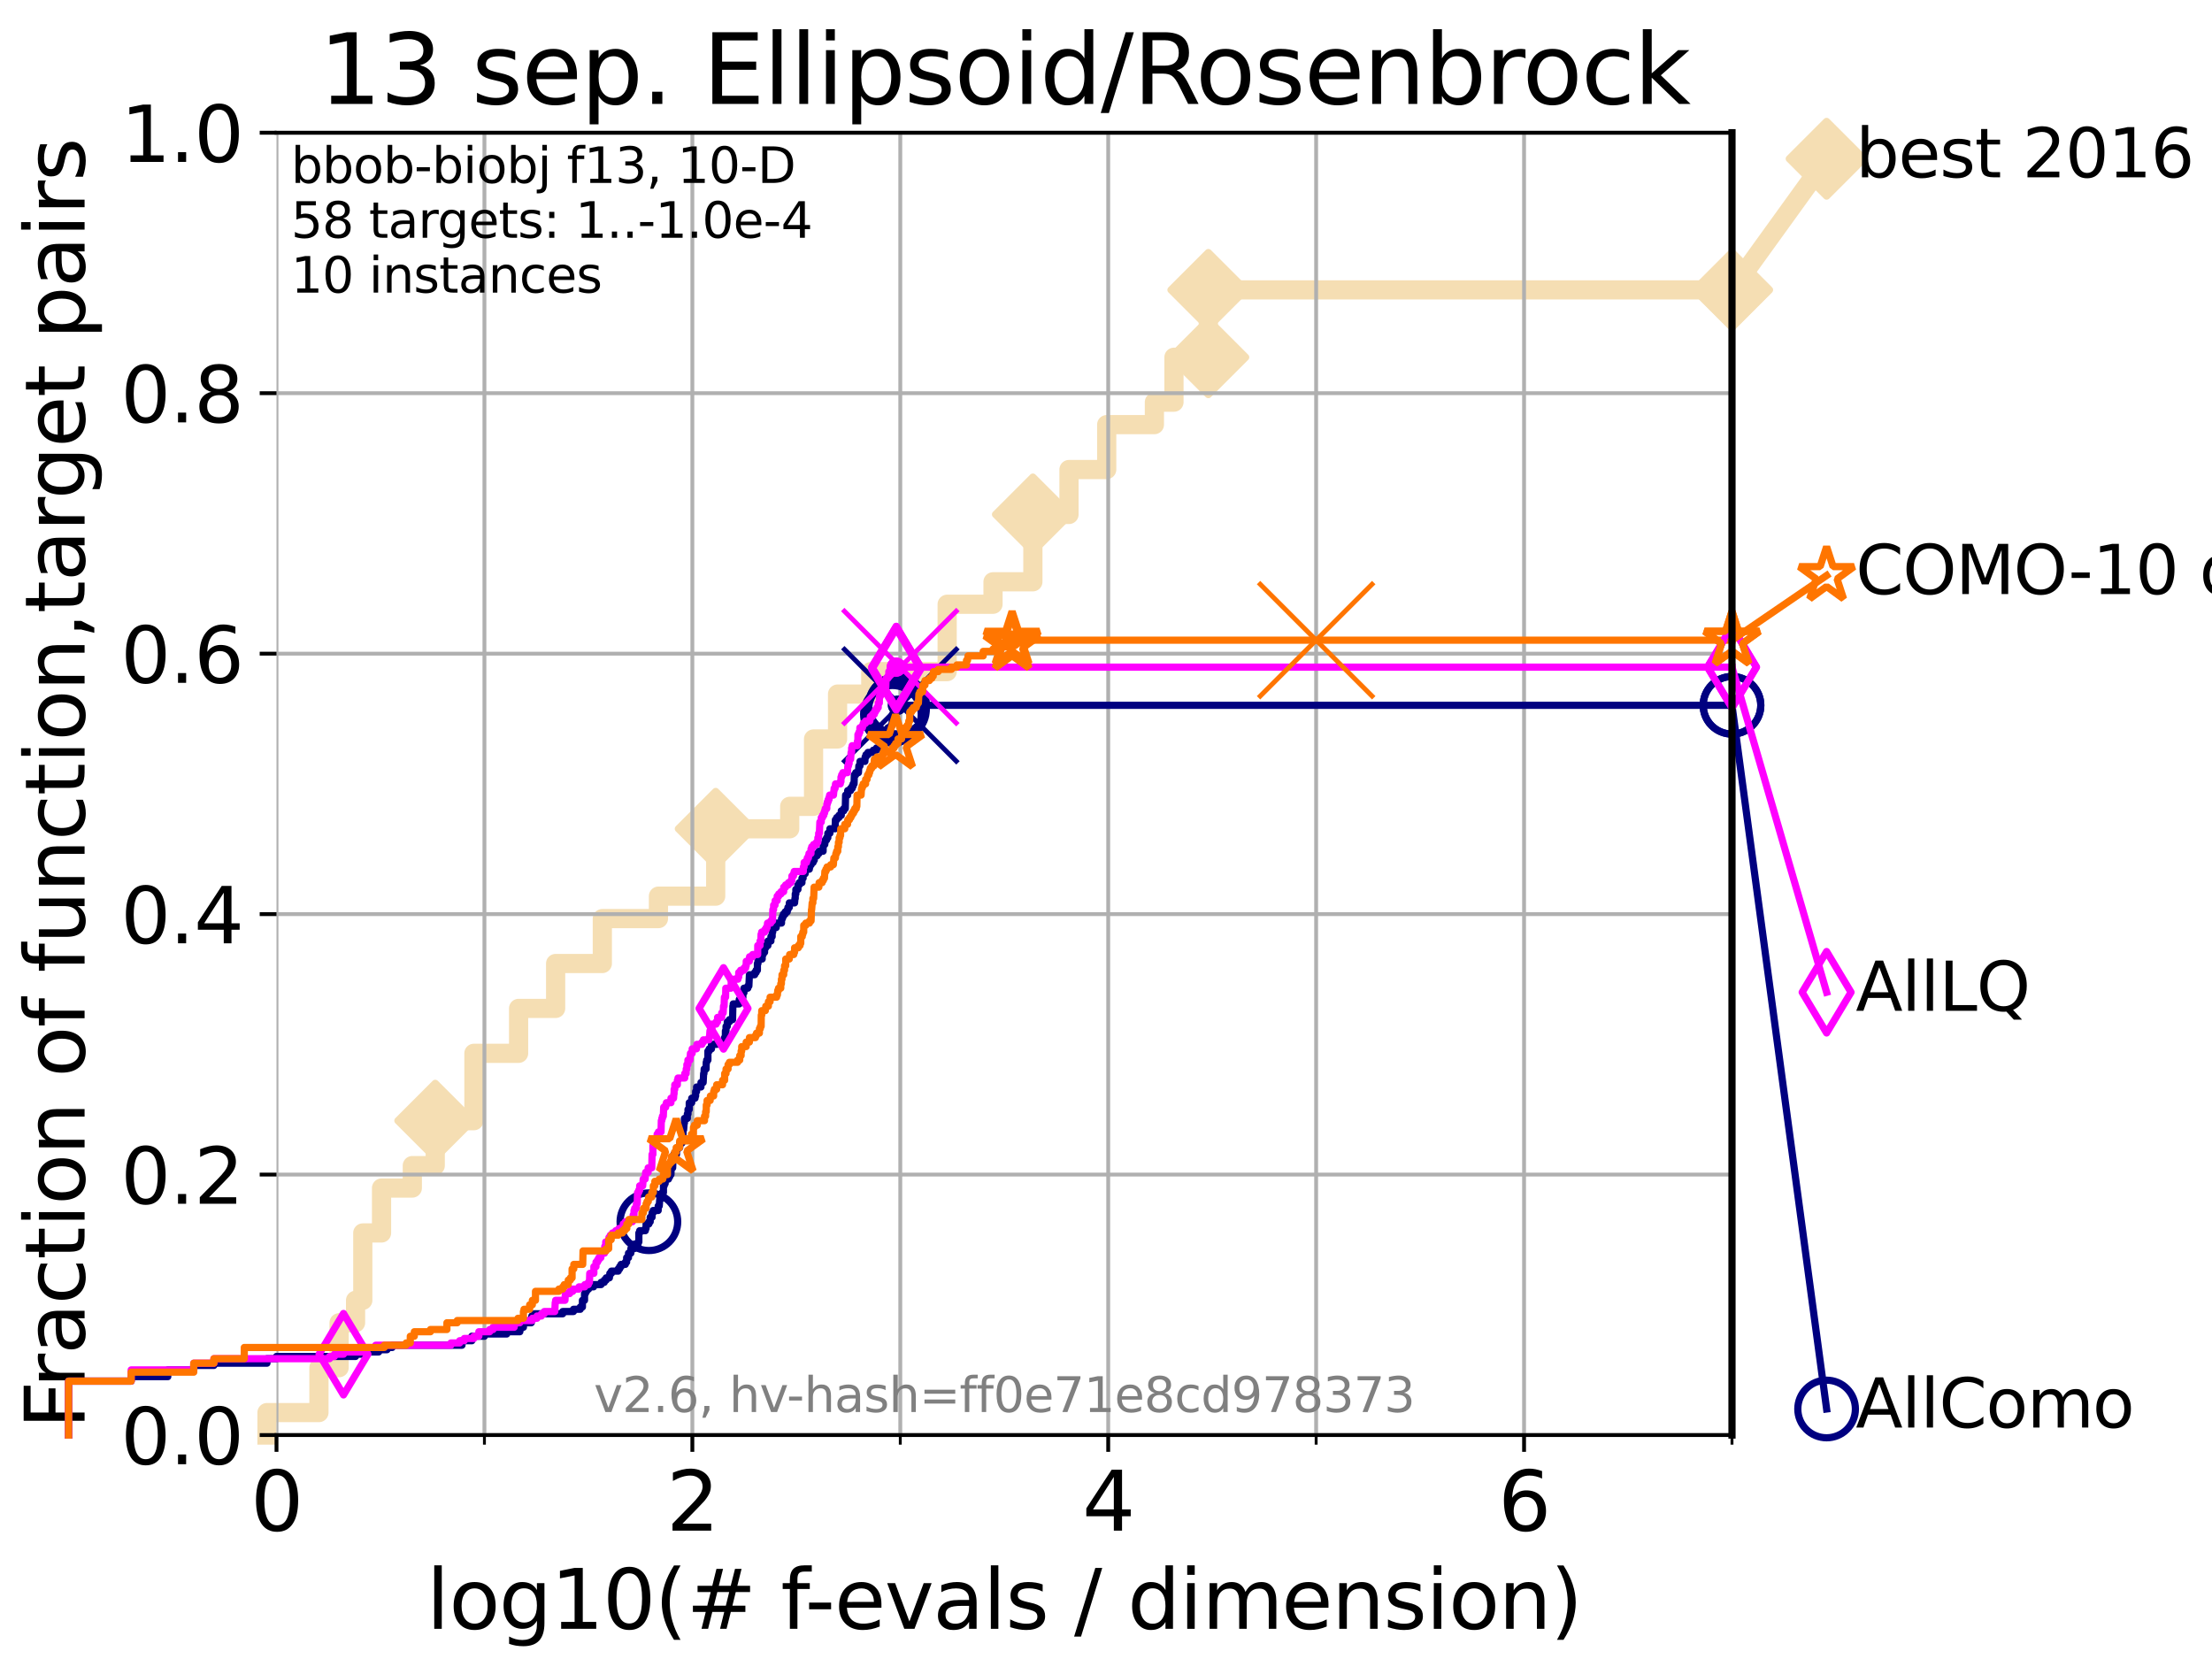 <?xml version="1.0" encoding="utf-8" standalone="no"?>
<!DOCTYPE svg PUBLIC "-//W3C//DTD SVG 1.1//EN"
  "http://www.w3.org/Graphics/SVG/1.1/DTD/svg11.dtd">
<svg xmlns:xlink="http://www.w3.org/1999/xlink" width="460.8pt" height="345.6pt" viewBox="0 0 460.8 345.6" xmlns="http://www.w3.org/2000/svg" version="1.1">
 <defs>
  <style type="text/css">*{stroke-linejoin: round; stroke-linecap: butt}</style>
 </defs>
 <g id="figure_1">
  <g id="patch_1">
   <path d="M 0 345.6 
L 460.8 345.6 
L 460.8 0 
L 0 0 
z
" style="fill: #ffffff"/>
  </g>
  <g id="axes_1">
   <g id="patch_2">
    <path d="M 57.6 298.944 
L 360.806 298.944 
L 360.806 27.648 
L 57.6 27.648 
z
" style="fill: #ffffff"/>
   </g>
   <g id="line2d_1">
    <path d="M 55.618 298.944 
L 55.618 294.266 
L 66.441 294.266 
L 66.441 284.911 
L 70.639 284.911 
L 70.639 275.556 
L 74.069 275.556 
L 74.069 270.879 
L 75.575 270.879 
L 75.575 256.846 
L 79.481 256.846 
L 79.481 247.491 
L 85.894 247.491 
L 85.894 242.814 
L 90.668 242.814 
L 90.668 233.459 
L 98.723 233.459 
L 98.723 219.426 
L 108.034 219.426 
L 108.034 210.071 
L 115.747 210.071 
L 115.747 200.716 
L 125.476 200.716 
L 125.476 191.361 
L 137.168 191.361 
L 137.168 186.684 
L 149.093 186.684 
L 149.093 172.651 
L 164.511 172.651 
L 164.511 167.974 
L 169.477 167.974 
L 169.477 153.941 
L 174.48 153.941 
L 174.48 144.586 
L 181.397 144.586 
L 181.397 139.908 
L 197.311 139.908 
L 197.311 125.876 
L 206.863 125.876 
L 206.863 121.198 
L 215.166 121.198 
L 215.166 107.166 
L 222.692 107.166 
L 222.692 97.811 
L 230.547 97.811 
L 230.547 88.456 
L 240.481 88.456 
L 240.481 83.778 
L 244.558 83.778 
L 244.558 74.423 
L 251.715 74.423 
L 251.715 60.391 
L 360.806 60.391 
" style="fill: none; stroke: #f5deb3; stroke-width: 4; stroke-linecap: square"/>
   </g>
   <g id="line2d_2">
    <defs>
     <path id="m8a0b32960d" d="M -0 7.778 
L 7.778 0 
L 0 -7.778 
L -7.778 -0 
z
" style="stroke: #f5deb3; stroke-width: 1.5; stroke-linejoin: miter"/>
    </defs>
    <g>
     <use xlink:href="#m8a0b32960d" x="90.668" y="233.459" style="fill: #f5deb3; stroke: #f5deb3; stroke-width: 1.5; stroke-linejoin: miter"/>
     <use xlink:href="#m8a0b32960d" x="149.093" y="172.651" style="fill: #f5deb3; stroke: #f5deb3; stroke-width: 1.5; stroke-linejoin: miter"/>
     <use xlink:href="#m8a0b32960d" x="215.166" y="107.166" style="fill: #f5deb3; stroke: #f5deb3; stroke-width: 1.5; stroke-linejoin: miter"/>
     <use xlink:href="#m8a0b32960d" x="251.715" y="74.423" style="fill: #f5deb3; stroke: #f5deb3; stroke-width: 1.5; stroke-linejoin: miter"/>
     <use xlink:href="#m8a0b32960d" x="251.715" y="60.391" style="fill: #f5deb3; stroke: #f5deb3; stroke-width: 1.5; stroke-linejoin: miter"/>
     <use xlink:href="#m8a0b32960d" x="360.806" y="60.391" style="fill: #f5deb3; stroke: #f5deb3; stroke-width: 1.5; stroke-linejoin: miter"/>
    </g>
   </g>
   <g id="line2d_3">
    <path style="fill: none; stroke: #f5deb3; stroke-width: 4; stroke-linecap: square"/>
    <g/>
   </g>
   <g id="line2d_4">
    <path d="M 360.806 60.391 
L 380.515 33.074 
" style="fill: none; stroke: #f5deb3; stroke-width: 4; stroke-linecap: square"/>
    <g>
     <use xlink:href="#m8a0b32960d" x="360.806" y="60.391" style="fill: #f5deb3; stroke: #f5deb3; stroke-width: 1.5; stroke-linejoin: miter"/>
     <use xlink:href="#m8a0b32960d" x="380.515" y="33.074" style="fill: #f5deb3; stroke: #f5deb3; stroke-width: 1.5; stroke-linejoin: miter"/>
    </g>
   </g>
   <g id="matplotlib.axis_1">
    <g id="xtick_1">
     <g id="line2d_5">
      <path d="M 57.6 298.944 
L 57.6 27.648 
" clip-path="url(#pb576609d90)" style="fill: none; stroke: #b0b0b0; stroke-width: 0.8; stroke-linecap: square"/>
     </g>
     <g id="line2d_6">
      <defs>
       <path id="mc9e59987f5" d="M 0 0 
L 0 3.5 
" style="stroke: #000000; stroke-width: 0.8"/>
      </defs>
      <g>
       <use xlink:href="#mc9e59987f5" x="57.6" y="298.944" style="stroke: #000000; stroke-width: 0.8"/>
      </g>
     </g>
     <g id="text_1">
      <!-- 0 -->
      <g transform="translate(52.192 318.861) scale(0.17 -0.17)">
       <defs>
        <path id="DejaVuSans-30" d="M 2034 4250 
Q 1547 4250 1301 3770 
Q 1056 3291 1056 2328 
Q 1056 1369 1301 889 
Q 1547 409 2034 409 
Q 2525 409 2770 889 
Q 3016 1369 3016 2328 
Q 3016 3291 2770 3770 
Q 2525 4250 2034 4250 
z
M 2034 4750 
Q 2819 4750 3233 4129 
Q 3647 3509 3647 2328 
Q 3647 1150 3233 529 
Q 2819 -91 2034 -91 
Q 1250 -91 836 529 
Q 422 1150 422 2328 
Q 422 3509 836 4129 
Q 1250 4750 2034 4750 
z
" transform="scale(0.016)"/>
       </defs>
       <use xlink:href="#DejaVuSans-30"/>
      </g>
     </g>
    </g>
    <g id="xtick_2">
     <g id="line2d_7">
      <path d="M 144.23 298.944 
L 144.23 27.648 
" clip-path="url(#pb576609d90)" style="fill: none; stroke: #b0b0b0; stroke-width: 0.8; stroke-linecap: square"/>
     </g>
     <g id="line2d_8">
      <g>
       <use xlink:href="#mc9e59987f5" x="144.23" y="298.944" style="stroke: #000000; stroke-width: 0.8"/>
      </g>
     </g>
     <g id="text_2">
      <!-- 2 -->
      <g transform="translate(138.822 318.861) scale(0.17 -0.17)">
       <defs>
        <path id="DejaVuSans-32" d="M 1228 531 
L 3431 531 
L 3431 0 
L 469 0 
L 469 531 
Q 828 903 1448 1529 
Q 2069 2156 2228 2338 
Q 2531 2678 2651 2914 
Q 2772 3150 2772 3378 
Q 2772 3750 2511 3984 
Q 2250 4219 1831 4219 
Q 1534 4219 1204 4116 
Q 875 4013 500 3803 
L 500 4441 
Q 881 4594 1212 4672 
Q 1544 4750 1819 4750 
Q 2544 4750 2975 4387 
Q 3406 4025 3406 3419 
Q 3406 3131 3298 2873 
Q 3191 2616 2906 2266 
Q 2828 2175 2409 1742 
Q 1991 1309 1228 531 
z
" transform="scale(0.016)"/>
       </defs>
       <use xlink:href="#DejaVuSans-32"/>
      </g>
     </g>
    </g>
    <g id="xtick_3">
     <g id="line2d_9">
      <path d="M 230.861 298.944 
L 230.861 27.648 
" clip-path="url(#pb576609d90)" style="fill: none; stroke: #b0b0b0; stroke-width: 0.8; stroke-linecap: square"/>
     </g>
     <g id="line2d_10">
      <g>
       <use xlink:href="#mc9e59987f5" x="230.861" y="298.944" style="stroke: #000000; stroke-width: 0.8"/>
      </g>
     </g>
     <g id="text_3">
      <!-- 4 -->
      <g transform="translate(225.453 318.861) scale(0.17 -0.17)">
       <defs>
        <path id="DejaVuSans-34" d="M 2419 4116 
L 825 1625 
L 2419 1625 
L 2419 4116 
z
M 2253 4666 
L 3047 4666 
L 3047 1625 
L 3713 1625 
L 3713 1100 
L 3047 1100 
L 3047 0 
L 2419 0 
L 2419 1100 
L 313 1100 
L 313 1709 
L 2253 4666 
z
" transform="scale(0.016)"/>
       </defs>
       <use xlink:href="#DejaVuSans-34"/>
      </g>
     </g>
    </g>
    <g id="xtick_4">
     <g id="line2d_11">
      <path d="M 317.491 298.944 
L 317.491 27.648 
" clip-path="url(#pb576609d90)" style="fill: none; stroke: #b0b0b0; stroke-width: 0.8; stroke-linecap: square"/>
     </g>
     <g id="line2d_12">
      <g>
       <use xlink:href="#mc9e59987f5" x="317.491" y="298.944" style="stroke: #000000; stroke-width: 0.8"/>
      </g>
     </g>
     <g id="text_4">
      <!-- 6 -->
      <g transform="translate(312.083 318.861) scale(0.17 -0.17)">
       <defs>
        <path id="DejaVuSans-36" d="M 2113 2584 
Q 1688 2584 1439 2293 
Q 1191 2003 1191 1497 
Q 1191 994 1439 701 
Q 1688 409 2113 409 
Q 2538 409 2786 701 
Q 3034 994 3034 1497 
Q 3034 2003 2786 2293 
Q 2538 2584 2113 2584 
z
M 3366 4563 
L 3366 3988 
Q 3128 4100 2886 4159 
Q 2644 4219 2406 4219 
Q 1781 4219 1451 3797 
Q 1122 3375 1075 2522 
Q 1259 2794 1537 2939 
Q 1816 3084 2150 3084 
Q 2853 3084 3261 2657 
Q 3669 2231 3669 1497 
Q 3669 778 3244 343 
Q 2819 -91 2113 -91 
Q 1303 -91 875 529 
Q 447 1150 447 2328 
Q 447 3434 972 4092 
Q 1497 4750 2381 4750 
Q 2619 4750 2861 4703 
Q 3103 4656 3366 4563 
z
" transform="scale(0.016)"/>
       </defs>
       <use xlink:href="#DejaVuSans-36"/>
      </g>
     </g>
    </g>
    <g id="xtick_5">
     <g id="line2d_13">
      <path d="M 100.915 298.944 
L 100.915 27.648 
" clip-path="url(#pb576609d90)" style="fill: none; stroke: #b0b0b0; stroke-width: 0.8; stroke-linecap: square"/>
     </g>
     <g id="line2d_14">
      <defs>
       <path id="m1cb77b4dca" d="M 0 0 
L 0 2 
" style="stroke: #000000; stroke-width: 0.6"/>
      </defs>
      <g>
       <use xlink:href="#m1cb77b4dca" x="100.915" y="298.944" style="stroke: #000000; stroke-width: 0.6"/>
      </g>
     </g>
    </g>
    <g id="xtick_6">
     <g id="line2d_15">
      <path d="M 187.546 298.944 
L 187.546 27.648 
" clip-path="url(#pb576609d90)" style="fill: none; stroke: #b0b0b0; stroke-width: 0.8; stroke-linecap: square"/>
     </g>
     <g id="line2d_16">
      <g>
       <use xlink:href="#m1cb77b4dca" x="187.546" y="298.944" style="stroke: #000000; stroke-width: 0.6"/>
      </g>
     </g>
    </g>
    <g id="xtick_7">
     <g id="line2d_17">
      <path d="M 274.176 298.944 
L 274.176 27.648 
" clip-path="url(#pb576609d90)" style="fill: none; stroke: #b0b0b0; stroke-width: 0.8; stroke-linecap: square"/>
     </g>
     <g id="line2d_18">
      <g>
       <use xlink:href="#m1cb77b4dca" x="274.176" y="298.944" style="stroke: #000000; stroke-width: 0.6"/>
      </g>
     </g>
    </g>
    <g id="xtick_8">
     <g id="line2d_19">
      <path d="M 360.806 298.944 
L 360.806 27.648 
" clip-path="url(#pb576609d90)" style="fill: none; stroke: #b0b0b0; stroke-width: 0.8; stroke-linecap: square"/>
     </g>
     <g id="line2d_20">
      <g>
       <use xlink:href="#m1cb77b4dca" x="360.806" y="298.944" style="stroke: #000000; stroke-width: 0.6"/>
      </g>
     </g>
    </g>
    <g id="text_5">
     <!-- log10(# f-evals / dimension) -->
     <g transform="translate(88.823 339.314) scale(0.17 -0.17)">
      <defs>
       <path id="DejaVuSans-6c" d="M 603 4863 
L 1178 4863 
L 1178 0 
L 603 0 
L 603 4863 
z
" transform="scale(0.016)"/>
       <path id="DejaVuSans-6f" d="M 1959 3097 
Q 1497 3097 1228 2736 
Q 959 2375 959 1747 
Q 959 1119 1226 758 
Q 1494 397 1959 397 
Q 2419 397 2687 759 
Q 2956 1122 2956 1747 
Q 2956 2369 2687 2733 
Q 2419 3097 1959 3097 
z
M 1959 3584 
Q 2709 3584 3137 3096 
Q 3566 2609 3566 1747 
Q 3566 888 3137 398 
Q 2709 -91 1959 -91 
Q 1206 -91 779 398 
Q 353 888 353 1747 
Q 353 2609 779 3096 
Q 1206 3584 1959 3584 
z
" transform="scale(0.016)"/>
       <path id="DejaVuSans-67" d="M 2906 1791 
Q 2906 2416 2648 2759 
Q 2391 3103 1925 3103 
Q 1463 3103 1205 2759 
Q 947 2416 947 1791 
Q 947 1169 1205 825 
Q 1463 481 1925 481 
Q 2391 481 2648 825 
Q 2906 1169 2906 1791 
z
M 3481 434 
Q 3481 -459 3084 -895 
Q 2688 -1331 1869 -1331 
Q 1566 -1331 1297 -1286 
Q 1028 -1241 775 -1147 
L 775 -588 
Q 1028 -725 1275 -790 
Q 1522 -856 1778 -856 
Q 2344 -856 2625 -561 
Q 2906 -266 2906 331 
L 2906 616 
Q 2728 306 2450 153 
Q 2172 0 1784 0 
Q 1141 0 747 490 
Q 353 981 353 1791 
Q 353 2603 747 3093 
Q 1141 3584 1784 3584 
Q 2172 3584 2450 3431 
Q 2728 3278 2906 2969 
L 2906 3500 
L 3481 3500 
L 3481 434 
z
" transform="scale(0.016)"/>
       <path id="DejaVuSans-31" d="M 794 531 
L 1825 531 
L 1825 4091 
L 703 3866 
L 703 4441 
L 1819 4666 
L 2450 4666 
L 2450 531 
L 3481 531 
L 3481 0 
L 794 0 
L 794 531 
z
" transform="scale(0.016)"/>
       <path id="DejaVuSans-28" d="M 1984 4856 
Q 1566 4138 1362 3434 
Q 1159 2731 1159 2009 
Q 1159 1288 1364 580 
Q 1569 -128 1984 -844 
L 1484 -844 
Q 1016 -109 783 600 
Q 550 1309 550 2009 
Q 550 2706 781 3412 
Q 1013 4119 1484 4856 
L 1984 4856 
z
" transform="scale(0.016)"/>
       <path id="DejaVuSans-23" d="M 3272 2816 
L 2363 2816 
L 2100 1772 
L 3016 1772 
L 3272 2816 
z
M 2803 4594 
L 2478 3297 
L 3391 3297 
L 3719 4594 
L 4219 4594 
L 3897 3297 
L 4872 3297 
L 4872 2816 
L 3775 2816 
L 3519 1772 
L 4513 1772 
L 4513 1294 
L 3397 1294 
L 3072 0 
L 2572 0 
L 2894 1294 
L 1978 1294 
L 1656 0 
L 1153 0 
L 1478 1294 
L 494 1294 
L 494 1772 
L 1594 1772 
L 1856 2816 
L 850 2816 
L 850 3297 
L 1978 3297 
L 2297 4594 
L 2803 4594 
z
" transform="scale(0.016)"/>
       <path id="DejaVuSans-20" transform="scale(0.016)"/>
       <path id="DejaVuSans-66" d="M 2375 4863 
L 2375 4384 
L 1825 4384 
Q 1516 4384 1395 4259 
Q 1275 4134 1275 3809 
L 1275 3500 
L 2222 3500 
L 2222 3053 
L 1275 3053 
L 1275 0 
L 697 0 
L 697 3053 
L 147 3053 
L 147 3500 
L 697 3500 
L 697 3744 
Q 697 4328 969 4595 
Q 1241 4863 1831 4863 
L 2375 4863 
z
" transform="scale(0.016)"/>
       <path id="DejaVuSans-2d" d="M 313 2009 
L 1997 2009 
L 1997 1497 
L 313 1497 
L 313 2009 
z
" transform="scale(0.016)"/>
       <path id="DejaVuSans-65" d="M 3597 1894 
L 3597 1613 
L 953 1613 
Q 991 1019 1311 708 
Q 1631 397 2203 397 
Q 2534 397 2845 478 
Q 3156 559 3463 722 
L 3463 178 
Q 3153 47 2828 -22 
Q 2503 -91 2169 -91 
Q 1331 -91 842 396 
Q 353 884 353 1716 
Q 353 2575 817 3079 
Q 1281 3584 2069 3584 
Q 2775 3584 3186 3129 
Q 3597 2675 3597 1894 
z
M 3022 2063 
Q 3016 2534 2758 2815 
Q 2500 3097 2075 3097 
Q 1594 3097 1305 2825 
Q 1016 2553 972 2059 
L 3022 2063 
z
" transform="scale(0.016)"/>
       <path id="DejaVuSans-76" d="M 191 3500 
L 800 3500 
L 1894 563 
L 2988 3500 
L 3597 3500 
L 2284 0 
L 1503 0 
L 191 3500 
z
" transform="scale(0.016)"/>
       <path id="DejaVuSans-61" d="M 2194 1759 
Q 1497 1759 1228 1600 
Q 959 1441 959 1056 
Q 959 750 1161 570 
Q 1363 391 1709 391 
Q 2188 391 2477 730 
Q 2766 1069 2766 1631 
L 2766 1759 
L 2194 1759 
z
M 3341 1997 
L 3341 0 
L 2766 0 
L 2766 531 
Q 2569 213 2275 61 
Q 1981 -91 1556 -91 
Q 1019 -91 701 211 
Q 384 513 384 1019 
Q 384 1609 779 1909 
Q 1175 2209 1959 2209 
L 2766 2209 
L 2766 2266 
Q 2766 2663 2505 2880 
Q 2244 3097 1772 3097 
Q 1472 3097 1187 3025 
Q 903 2953 641 2809 
L 641 3341 
Q 956 3463 1253 3523 
Q 1550 3584 1831 3584 
Q 2591 3584 2966 3190 
Q 3341 2797 3341 1997 
z
" transform="scale(0.016)"/>
       <path id="DejaVuSans-73" d="M 2834 3397 
L 2834 2853 
Q 2591 2978 2328 3040 
Q 2066 3103 1784 3103 
Q 1356 3103 1142 2972 
Q 928 2841 928 2578 
Q 928 2378 1081 2264 
Q 1234 2150 1697 2047 
L 1894 2003 
Q 2506 1872 2764 1633 
Q 3022 1394 3022 966 
Q 3022 478 2636 193 
Q 2250 -91 1575 -91 
Q 1294 -91 989 -36 
Q 684 19 347 128 
L 347 722 
Q 666 556 975 473 
Q 1284 391 1588 391 
Q 1994 391 2212 530 
Q 2431 669 2431 922 
Q 2431 1156 2273 1281 
Q 2116 1406 1581 1522 
L 1381 1569 
Q 847 1681 609 1914 
Q 372 2147 372 2553 
Q 372 3047 722 3315 
Q 1072 3584 1716 3584 
Q 2034 3584 2315 3537 
Q 2597 3491 2834 3397 
z
" transform="scale(0.016)"/>
       <path id="DejaVuSans-2f" d="M 1625 4666 
L 2156 4666 
L 531 -594 
L 0 -594 
L 1625 4666 
z
" transform="scale(0.016)"/>
       <path id="DejaVuSans-64" d="M 2906 2969 
L 2906 4863 
L 3481 4863 
L 3481 0 
L 2906 0 
L 2906 525 
Q 2725 213 2448 61 
Q 2172 -91 1784 -91 
Q 1150 -91 751 415 
Q 353 922 353 1747 
Q 353 2572 751 3078 
Q 1150 3584 1784 3584 
Q 2172 3584 2448 3432 
Q 2725 3281 2906 2969 
z
M 947 1747 
Q 947 1113 1208 752 
Q 1469 391 1925 391 
Q 2381 391 2643 752 
Q 2906 1113 2906 1747 
Q 2906 2381 2643 2742 
Q 2381 3103 1925 3103 
Q 1469 3103 1208 2742 
Q 947 2381 947 1747 
z
" transform="scale(0.016)"/>
       <path id="DejaVuSans-69" d="M 603 3500 
L 1178 3500 
L 1178 0 
L 603 0 
L 603 3500 
z
M 603 4863 
L 1178 4863 
L 1178 4134 
L 603 4134 
L 603 4863 
z
" transform="scale(0.016)"/>
       <path id="DejaVuSans-6d" d="M 3328 2828 
Q 3544 3216 3844 3400 
Q 4144 3584 4550 3584 
Q 5097 3584 5394 3201 
Q 5691 2819 5691 2113 
L 5691 0 
L 5113 0 
L 5113 2094 
Q 5113 2597 4934 2840 
Q 4756 3084 4391 3084 
Q 3944 3084 3684 2787 
Q 3425 2491 3425 1978 
L 3425 0 
L 2847 0 
L 2847 2094 
Q 2847 2600 2669 2842 
Q 2491 3084 2119 3084 
Q 1678 3084 1418 2786 
Q 1159 2488 1159 1978 
L 1159 0 
L 581 0 
L 581 3500 
L 1159 3500 
L 1159 2956 
Q 1356 3278 1631 3431 
Q 1906 3584 2284 3584 
Q 2666 3584 2933 3390 
Q 3200 3197 3328 2828 
z
" transform="scale(0.016)"/>
       <path id="DejaVuSans-6e" d="M 3513 2113 
L 3513 0 
L 2938 0 
L 2938 2094 
Q 2938 2591 2744 2837 
Q 2550 3084 2163 3084 
Q 1697 3084 1428 2787 
Q 1159 2491 1159 1978 
L 1159 0 
L 581 0 
L 581 3500 
L 1159 3500 
L 1159 2956 
Q 1366 3272 1645 3428 
Q 1925 3584 2291 3584 
Q 2894 3584 3203 3211 
Q 3513 2838 3513 2113 
z
" transform="scale(0.016)"/>
       <path id="DejaVuSans-29" d="M 513 4856 
L 1013 4856 
Q 1481 4119 1714 3412 
Q 1947 2706 1947 2009 
Q 1947 1309 1714 600 
Q 1481 -109 1013 -844 
L 513 -844 
Q 928 -128 1133 580 
Q 1338 1288 1338 2009 
Q 1338 2731 1133 3434 
Q 928 4138 513 4856 
z
" transform="scale(0.016)"/>
      </defs>
      <use xlink:href="#DejaVuSans-6c"/>
      <use xlink:href="#DejaVuSans-6f" x="27.783"/>
      <use xlink:href="#DejaVuSans-67" x="88.965"/>
      <use xlink:href="#DejaVuSans-31" x="152.441"/>
      <use xlink:href="#DejaVuSans-30" x="216.064"/>
      <use xlink:href="#DejaVuSans-28" x="279.688"/>
      <use xlink:href="#DejaVuSans-23" x="318.701"/>
      <use xlink:href="#DejaVuSans-20" x="402.49"/>
      <use xlink:href="#DejaVuSans-66" x="434.277"/>
      <use xlink:href="#DejaVuSans-2d" x="463.982"/>
      <use xlink:href="#DejaVuSans-65" x="500.066"/>
      <use xlink:href="#DejaVuSans-76" x="561.59"/>
      <use xlink:href="#DejaVuSans-61" x="620.77"/>
      <use xlink:href="#DejaVuSans-6c" x="682.049"/>
      <use xlink:href="#DejaVuSans-73" x="709.832"/>
      <use xlink:href="#DejaVuSans-20" x="761.932"/>
      <use xlink:href="#DejaVuSans-2f" x="793.719"/>
      <use xlink:href="#DejaVuSans-20" x="827.41"/>
      <use xlink:href="#DejaVuSans-64" x="859.197"/>
      <use xlink:href="#DejaVuSans-69" x="922.674"/>
      <use xlink:href="#DejaVuSans-6d" x="950.457"/>
      <use xlink:href="#DejaVuSans-65" x="1047.869"/>
      <use xlink:href="#DejaVuSans-6e" x="1109.393"/>
      <use xlink:href="#DejaVuSans-73" x="1172.771"/>
      <use xlink:href="#DejaVuSans-69" x="1224.871"/>
      <use xlink:href="#DejaVuSans-6f" x="1252.654"/>
      <use xlink:href="#DejaVuSans-6e" x="1313.836"/>
      <use xlink:href="#DejaVuSans-29" x="1377.215"/>
     </g>
    </g>
   </g>
   <g id="matplotlib.axis_2">
    <g id="ytick_1">
     <g id="line2d_21">
      <path d="M 57.6 298.944 
L 360.806 298.944 
" clip-path="url(#pb576609d90)" style="fill: none; stroke: #b0b0b0; stroke-width: 0.8; stroke-linecap: square"/>
     </g>
     <g id="line2d_22">
      <defs>
       <path id="m2718036715" d="M 0 0 
L -3.5 0 
" style="stroke: #000000; stroke-width: 0.8"/>
      </defs>
      <g>
       <use xlink:href="#m2718036715" x="57.6" y="298.944" style="stroke: #000000; stroke-width: 0.8"/>
      </g>
     </g>
     <g id="text_6">
      <!-- 0.0 -->
      <g transform="translate(25.155 305.023) scale(0.16 -0.16)">
       <defs>
        <path id="DejaVuSans-2e" d="M 684 794 
L 1344 794 
L 1344 0 
L 684 0 
L 684 794 
z
" transform="scale(0.016)"/>
       </defs>
       <use xlink:href="#DejaVuSans-30"/>
       <use xlink:href="#DejaVuSans-2e" x="63.623"/>
       <use xlink:href="#DejaVuSans-30" x="95.41"/>
      </g>
     </g>
    </g>
    <g id="ytick_2">
     <g id="line2d_23">
      <path d="M 57.6 244.685 
L 360.806 244.685 
" clip-path="url(#pb576609d90)" style="fill: none; stroke: #b0b0b0; stroke-width: 0.8; stroke-linecap: square"/>
     </g>
     <g id="line2d_24">
      <g>
       <use xlink:href="#m2718036715" x="57.6" y="244.685" style="stroke: #000000; stroke-width: 0.8"/>
      </g>
     </g>
     <g id="text_7">
      <!-- 0.2 -->
      <g transform="translate(25.155 250.764) scale(0.16 -0.16)">
       <use xlink:href="#DejaVuSans-30"/>
       <use xlink:href="#DejaVuSans-2e" x="63.623"/>
       <use xlink:href="#DejaVuSans-32" x="95.41"/>
      </g>
     </g>
    </g>
    <g id="ytick_3">
     <g id="line2d_25">
      <path d="M 57.6 190.426 
L 360.806 190.426 
" clip-path="url(#pb576609d90)" style="fill: none; stroke: #b0b0b0; stroke-width: 0.8; stroke-linecap: square"/>
     </g>
     <g id="line2d_26">
      <g>
       <use xlink:href="#m2718036715" x="57.6" y="190.426" style="stroke: #000000; stroke-width: 0.8"/>
      </g>
     </g>
     <g id="text_8">
      <!-- 0.4 -->
      <g transform="translate(25.155 196.504) scale(0.16 -0.16)">
       <use xlink:href="#DejaVuSans-30"/>
       <use xlink:href="#DejaVuSans-2e" x="63.623"/>
       <use xlink:href="#DejaVuSans-34" x="95.41"/>
      </g>
     </g>
    </g>
    <g id="ytick_4">
     <g id="line2d_27">
      <path d="M 57.6 136.166 
L 360.806 136.166 
" clip-path="url(#pb576609d90)" style="fill: none; stroke: #b0b0b0; stroke-width: 0.8; stroke-linecap: square"/>
     </g>
     <g id="line2d_28">
      <g>
       <use xlink:href="#m2718036715" x="57.6" y="136.166" style="stroke: #000000; stroke-width: 0.8"/>
      </g>
     </g>
     <g id="text_9">
      <!-- 0.6 -->
      <g transform="translate(25.155 142.245) scale(0.16 -0.16)">
       <use xlink:href="#DejaVuSans-30"/>
       <use xlink:href="#DejaVuSans-2e" x="63.623"/>
       <use xlink:href="#DejaVuSans-36" x="95.41"/>
      </g>
     </g>
    </g>
    <g id="ytick_5">
     <g id="line2d_29">
      <path d="M 57.6 81.907 
L 360.806 81.907 
" clip-path="url(#pb576609d90)" style="fill: none; stroke: #b0b0b0; stroke-width: 0.8; stroke-linecap: square"/>
     </g>
     <g id="line2d_30">
      <g>
       <use xlink:href="#m2718036715" x="57.6" y="81.907" style="stroke: #000000; stroke-width: 0.8"/>
      </g>
     </g>
     <g id="text_10">
      <!-- 0.8 -->
      <g transform="translate(25.155 87.986) scale(0.16 -0.16)">
       <defs>
        <path id="DejaVuSans-38" d="M 2034 2216 
Q 1584 2216 1326 1975 
Q 1069 1734 1069 1313 
Q 1069 891 1326 650 
Q 1584 409 2034 409 
Q 2484 409 2743 651 
Q 3003 894 3003 1313 
Q 3003 1734 2745 1975 
Q 2488 2216 2034 2216 
z
M 1403 2484 
Q 997 2584 770 2862 
Q 544 3141 544 3541 
Q 544 4100 942 4425 
Q 1341 4750 2034 4750 
Q 2731 4750 3128 4425 
Q 3525 4100 3525 3541 
Q 3525 3141 3298 2862 
Q 3072 2584 2669 2484 
Q 3125 2378 3379 2068 
Q 3634 1759 3634 1313 
Q 3634 634 3220 271 
Q 2806 -91 2034 -91 
Q 1263 -91 848 271 
Q 434 634 434 1313 
Q 434 1759 690 2068 
Q 947 2378 1403 2484 
z
M 1172 3481 
Q 1172 3119 1398 2916 
Q 1625 2713 2034 2713 
Q 2441 2713 2670 2916 
Q 2900 3119 2900 3481 
Q 2900 3844 2670 4047 
Q 2441 4250 2034 4250 
Q 1625 4250 1398 4047 
Q 1172 3844 1172 3481 
z
" transform="scale(0.016)"/>
       </defs>
       <use xlink:href="#DejaVuSans-30"/>
       <use xlink:href="#DejaVuSans-2e" x="63.623"/>
       <use xlink:href="#DejaVuSans-38" x="95.41"/>
      </g>
     </g>
    </g>
    <g id="ytick_6">
     <g id="line2d_31">
      <path d="M 57.6 27.648 
L 360.806 27.648 
" clip-path="url(#pb576609d90)" style="fill: none; stroke: #b0b0b0; stroke-width: 0.8; stroke-linecap: square"/>
     </g>
     <g id="line2d_32">
      <g>
       <use xlink:href="#m2718036715" x="57.6" y="27.648" style="stroke: #000000; stroke-width: 0.8"/>
      </g>
     </g>
     <g id="text_11">
      <!-- 1.0 -->
      <g transform="translate(25.155 33.727) scale(0.16 -0.16)">
       <use xlink:href="#DejaVuSans-31"/>
       <use xlink:href="#DejaVuSans-2e" x="63.623"/>
       <use xlink:href="#DejaVuSans-30" x="95.41"/>
      </g>
     </g>
    </g>
    <g id="text_12">
     <!-- Fraction of function,target pairs -->
     <g transform="translate(17.62 297.681) rotate(-90) scale(0.17 -0.17)">
      <defs>
       <path id="DejaVuSans-46" d="M 628 4666 
L 3309 4666 
L 3309 4134 
L 1259 4134 
L 1259 2759 
L 3109 2759 
L 3109 2228 
L 1259 2228 
L 1259 0 
L 628 0 
L 628 4666 
z
" transform="scale(0.016)"/>
       <path id="DejaVuSans-72" d="M 2631 2963 
Q 2534 3019 2420 3045 
Q 2306 3072 2169 3072 
Q 1681 3072 1420 2755 
Q 1159 2438 1159 1844 
L 1159 0 
L 581 0 
L 581 3500 
L 1159 3500 
L 1159 2956 
Q 1341 3275 1631 3429 
Q 1922 3584 2338 3584 
Q 2397 3584 2469 3576 
Q 2541 3569 2628 3553 
L 2631 2963 
z
" transform="scale(0.016)"/>
       <path id="DejaVuSans-63" d="M 3122 3366 
L 3122 2828 
Q 2878 2963 2633 3030 
Q 2388 3097 2138 3097 
Q 1578 3097 1268 2742 
Q 959 2388 959 1747 
Q 959 1106 1268 751 
Q 1578 397 2138 397 
Q 2388 397 2633 464 
Q 2878 531 3122 666 
L 3122 134 
Q 2881 22 2623 -34 
Q 2366 -91 2075 -91 
Q 1284 -91 818 406 
Q 353 903 353 1747 
Q 353 2603 823 3093 
Q 1294 3584 2113 3584 
Q 2378 3584 2631 3529 
Q 2884 3475 3122 3366 
z
" transform="scale(0.016)"/>
       <path id="DejaVuSans-74" d="M 1172 4494 
L 1172 3500 
L 2356 3500 
L 2356 3053 
L 1172 3053 
L 1172 1153 
Q 1172 725 1289 603 
Q 1406 481 1766 481 
L 2356 481 
L 2356 0 
L 1766 0 
Q 1100 0 847 248 
Q 594 497 594 1153 
L 594 3053 
L 172 3053 
L 172 3500 
L 594 3500 
L 594 4494 
L 1172 4494 
z
" transform="scale(0.016)"/>
       <path id="DejaVuSans-75" d="M 544 1381 
L 544 3500 
L 1119 3500 
L 1119 1403 
Q 1119 906 1312 657 
Q 1506 409 1894 409 
Q 2359 409 2629 706 
Q 2900 1003 2900 1516 
L 2900 3500 
L 3475 3500 
L 3475 0 
L 2900 0 
L 2900 538 
Q 2691 219 2414 64 
Q 2138 -91 1772 -91 
Q 1169 -91 856 284 
Q 544 659 544 1381 
z
M 1991 3584 
L 1991 3584 
z
" transform="scale(0.016)"/>
       <path id="DejaVuSans-2c" d="M 750 794 
L 1409 794 
L 1409 256 
L 897 -744 
L 494 -744 
L 750 256 
L 750 794 
z
" transform="scale(0.016)"/>
       <path id="DejaVuSans-70" d="M 1159 525 
L 1159 -1331 
L 581 -1331 
L 581 3500 
L 1159 3500 
L 1159 2969 
Q 1341 3281 1617 3432 
Q 1894 3584 2278 3584 
Q 2916 3584 3314 3078 
Q 3713 2572 3713 1747 
Q 3713 922 3314 415 
Q 2916 -91 2278 -91 
Q 1894 -91 1617 61 
Q 1341 213 1159 525 
z
M 3116 1747 
Q 3116 2381 2855 2742 
Q 2594 3103 2138 3103 
Q 1681 3103 1420 2742 
Q 1159 2381 1159 1747 
Q 1159 1113 1420 752 
Q 1681 391 2138 391 
Q 2594 391 2855 752 
Q 3116 1113 3116 1747 
z
" transform="scale(0.016)"/>
      </defs>
      <use xlink:href="#DejaVuSans-46"/>
      <use xlink:href="#DejaVuSans-72" x="50.27"/>
      <use xlink:href="#DejaVuSans-61" x="91.383"/>
      <use xlink:href="#DejaVuSans-63" x="152.662"/>
      <use xlink:href="#DejaVuSans-74" x="207.643"/>
      <use xlink:href="#DejaVuSans-69" x="246.852"/>
      <use xlink:href="#DejaVuSans-6f" x="274.635"/>
      <use xlink:href="#DejaVuSans-6e" x="335.816"/>
      <use xlink:href="#DejaVuSans-20" x="399.195"/>
      <use xlink:href="#DejaVuSans-6f" x="430.982"/>
      <use xlink:href="#DejaVuSans-66" x="492.164"/>
      <use xlink:href="#DejaVuSans-20" x="527.369"/>
      <use xlink:href="#DejaVuSans-66" x="559.156"/>
      <use xlink:href="#DejaVuSans-75" x="594.361"/>
      <use xlink:href="#DejaVuSans-6e" x="657.74"/>
      <use xlink:href="#DejaVuSans-63" x="721.119"/>
      <use xlink:href="#DejaVuSans-74" x="776.1"/>
      <use xlink:href="#DejaVuSans-69" x="815.309"/>
      <use xlink:href="#DejaVuSans-6f" x="843.092"/>
      <use xlink:href="#DejaVuSans-6e" x="904.273"/>
      <use xlink:href="#DejaVuSans-2c" x="967.652"/>
      <use xlink:href="#DejaVuSans-74" x="999.439"/>
      <use xlink:href="#DejaVuSans-61" x="1038.648"/>
      <use xlink:href="#DejaVuSans-72" x="1099.928"/>
      <use xlink:href="#DejaVuSans-67" x="1139.291"/>
      <use xlink:href="#DejaVuSans-65" x="1202.768"/>
      <use xlink:href="#DejaVuSans-74" x="1264.291"/>
      <use xlink:href="#DejaVuSans-20" x="1303.5"/>
      <use xlink:href="#DejaVuSans-70" x="1335.287"/>
      <use xlink:href="#DejaVuSans-61" x="1398.764"/>
      <use xlink:href="#DejaVuSans-69" x="1460.043"/>
      <use xlink:href="#DejaVuSans-72" x="1487.826"/>
      <use xlink:href="#DejaVuSans-73" x="1528.939"/>
     </g>
    </g>
   </g>
   <g id="line2d_33">
    <defs>
     <path id="m383521bc5f" d="M 0 1.5 
C 0.398 1.5 0.779 1.342 1.061 1.061 
C 1.342 0.779 1.5 0.398 1.5 0 
C 1.5 -0.398 1.342 -0.779 1.061 -1.061 
C 0.779 -1.342 0.398 -1.5 0 -1.5 
C -0.398 -1.5 -0.779 -1.342 -1.061 -1.061 
C -1.342 -0.779 -1.5 -0.398 -1.5 0 
C -1.5 0.398 -1.342 0.779 -1.061 1.061 
C -0.779 1.342 -0.398 1.5 0 1.5 
z
" style="stroke: #f5deb3"/>
    </defs>
    <g>
     <use xlink:href="#m383521bc5f" x="251.715" y="60.391" style="fill: #f5deb3; stroke: #f5deb3"/>
     <use xlink:href="#m383521bc5f" x="251.715" y="60.391" style="fill: #f5deb3; stroke: #f5deb3"/>
    </g>
   </g>
   <g id="line2d_34">
    <defs>
     <path id="m44431da970" d="M 0 1.5 
C 0.398 1.5 0.779 1.342 1.061 1.061 
C 1.342 0.779 1.5 0.398 1.5 0 
C 1.5 -0.398 1.342 -0.779 1.061 -1.061 
C 0.779 -1.342 0.398 -1.5 0 -1.5 
C -0.398 -1.5 -0.779 -1.342 -1.061 -1.061 
C -1.342 -0.779 -1.5 -0.398 -1.5 0 
C -1.5 0.398 -1.342 0.779 -1.061 1.061 
C -0.779 1.342 -0.398 1.5 0 1.5 
z
" style="stroke: #000080"/>
    </defs>
    <g>
     <use xlink:href="#m44431da970" x="186.955" y="146.925" style="fill: #000080; stroke: #000080"/>
     <use xlink:href="#m44431da970" x="186.955" y="146.925" style="fill: #000080; stroke: #000080"/>
    </g>
   </g>
   <g id="line2d_35">
    <path d="M 14.285 298.944 
L 14.285 287.718 
L 27.324 287.718 
L 27.324 286.782 
L 34.951 286.782 
L 34.951 285.379 
L 40.363 285.379 
L 40.363 284.444 
L 44.561 284.444 
L 44.561 283.976 
L 55.618 283.976 
L 55.618 283.04 
L 57.6 283.04 
L 57.6 282.573 
L 74.069 282.573 
L 74.069 282.105 
L 75.575 282.105 
L 75.575 281.637 
L 78.883 281.637 
L 78.883 281.169 
L 80.621 281.169 
L 80.621 280.702 
L 81.696 280.702 
L 81.696 280.234 
L 96.241 280.234 
L 96.241 279.298 
L 98.295 279.298 
L 98.295 278.363 
L 100.915 278.363 
L 100.915 277.895 
L 105.559 277.895 
L 105.559 277.427 
L 108.29 277.427 
L 108.29 276.96 
L 108.417 276.96 
L 108.417 276.492 
L 109.038 276.492 
L 109.038 275.556 
L 110.675 275.556 
L 110.675 274.621 
L 110.786 274.621 
L 110.786 274.153 
L 111.335 274.153 
L 111.335 273.685 
L 117.227 273.685 
L 117.227 273.218 
L 119.46 273.218 
L 119.46 272.75 
L 120.879 272.75 
L 120.879 272.282 
L 121.329 272.282 
L 121.329 270.879 
L 121.769 270.879 
L 121.769 269.476 
L 121.954 269.476 
L 121.954 269.008 
L 122.199 269.008 
L 122.199 268.54 
L 122.619 268.54 
L 122.619 268.072 
L 123.658 268.072 
L 123.658 267.605 
L 125.219 267.605 
L 125.219 267.137 
L 125.88 267.137 
L 125.88 266.669 
L 126.275 266.669 
L 126.275 266.201 
L 126.946 266.201 
L 127.041 265.266 
L 127.366 265.266 
L 127.366 264.798 
L 128.786 264.798 
L 128.786 264.33 
L 129.083 264.33 
L 129.083 263.863 
L 129.376 263.863 
L 129.376 263.395 
L 130.266 263.395 
L 130.266 262.927 
L 130.541 262.927 
L 130.541 261.992 
L 130.926 261.992 
L 130.926 261.056 
L 131.416 261.056 
L 131.416 260.121 
L 132.109 260.121 
L 132.109 259.185 
L 132.916 259.185 
L 132.916 258.717 
L 133.086 258.717 
L 133.086 256.846 
L 133.256 256.846 
L 133.256 256.379 
L 134.432 256.379 
L 134.432 255.911 
L 134.59 255.911 
L 134.59 254.975 
L 135.177 254.975 
L 135.177 254.508 
L 135.449 254.508 
L 135.449 253.572 
L 135.835 253.572 
L 135.835 252.637 
L 136.069 252.637 
L 136.069 252.169 
L 137.113 252.169 
L 137.113 251.233 
L 137.332 251.233 
L 137.44 249.83 
L 137.628 249.83 
L 137.681 248.895 
L 137.946 248.895 
L 137.946 248.427 
L 138.207 248.427 
L 138.207 247.024 
L 138.362 247.024 
L 138.362 246.556 
L 138.566 246.556 
L 138.566 245.62 
L 139.265 245.62 
L 139.265 245.153 
L 139.508 245.153 
L 139.508 244.685 
L 139.772 244.685 
L 139.82 243.282 
L 140.127 243.282 
L 140.197 241.411 
L 140.359 241.411 
L 140.359 240.475 
L 140.928 240.475 
L 140.928 239.54 
L 141.107 239.54 
L 141.107 239.072 
L 141.589 239.072 
L 141.589 238.136 
L 142.059 238.136 
L 142.165 236.265 
L 142.29 236.265 
L 142.29 235.33 
L 142.415 235.33 
L 142.518 233.927 
L 142.58 233.927 
L 142.58 232.991 
L 143.186 232.991 
L 143.186 232.056 
L 143.325 232.056 
L 143.325 231.12 
L 143.58 231.12 
L 143.58 229.717 
L 144.098 229.717 
L 144.098 228.781 
L 144.786 228.781 
L 144.786 228.313 
L 144.914 228.313 
L 144.914 227.378 
L 145.112 227.378 
L 145.112 226.442 
L 146.023 226.442 
L 146.023 225.507 
L 146.479 225.507 
L 146.579 223.636 
L 146.646 223.636 
L 146.695 222.7 
L 147.087 222.7 
L 147.119 221.297 
L 147.216 221.297 
L 147.216 220.829 
L 147.471 220.829 
L 147.471 218.958 
L 147.738 218.958 
L 147.738 218.491 
L 148.216 218.491 
L 148.216 217.555 
L 149.339 217.555 
L 149.339 217.087 
L 150.932 217.087 
L 150.932 216.152 
L 151.103 216.152 
L 151.116 214.749 
L 151.246 214.749 
L 151.246 213.813 
L 151.503 213.813 
L 151.503 212.878 
L 151.945 212.878 
L 151.945 212.41 
L 152.608 212.41 
L 152.668 209.603 
L 152.74 209.603 
L 152.74 209.136 
L 154.001 209.136 
L 154.001 208.2 
L 154.563 208.2 
L 154.563 207.732 
L 154.758 207.732 
L 154.758 206.797 
L 154.982 206.797 
L 154.982 205.861 
L 155.783 205.861 
L 155.783 205.394 
L 156.005 205.394 
L 156.116 203.055 
L 157.213 203.055 
L 157.213 202.587 
L 157.513 202.587 
L 157.513 202.119 
L 157.78 202.119 
L 157.78 200.716 
L 157.899 200.716 
L 157.899 200.248 
L 158.016 200.248 
L 158.016 199.781 
L 158.778 199.781 
L 158.778 198.845 
L 158.968 198.845 
L 158.968 198.377 
L 159.275 198.377 
L 159.275 197.442 
L 159.519 197.442 
L 159.519 196.974 
L 159.964 196.974 
L 159.98 196.039 
L 160.597 196.039 
L 160.597 195.103 
L 160.855 195.103 
L 160.855 194.168 
L 160.972 194.168 
L 160.972 193.232 
L 161.692 193.232 
L 161.773 192.297 
L 162.803 192.297 
L 162.803 191.361 
L 162.998 191.361 
L 162.998 190.893 
L 163.192 190.893 
L 163.192 190.426 
L 163.566 190.426 
L 163.566 189.958 
L 163.998 189.958 
L 163.998 189.49 
L 164.142 189.49 
L 164.142 189.022 
L 164.427 189.022 
L 164.427 188.087 
L 165.526 188.087 
L 165.605 187.151 
L 165.665 187.151 
L 165.665 186.216 
L 165.791 186.216 
L 165.791 185.28 
L 166.228 185.28 
L 166.228 184.345 
L 166.501 184.345 
L 166.501 183.877 
L 167.062 183.877 
L 167.062 182.942 
L 167.307 182.942 
L 167.307 182.006 
L 167.732 182.006 
L 167.732 181.538 
L 167.845 181.538 
L 167.845 181.071 
L 168.597 181.071 
L 168.597 180.603 
L 168.71 180.603 
L 168.71 180.135 
L 168.989 180.135 
L 168.989 179.667 
L 169.383 179.667 
L 169.383 179.2 
L 169.624 179.2 
L 169.716 178.264 
L 170.224 178.264 
L 170.224 177.796 
L 170.593 177.796 
L 170.593 177.329 
L 171.467 177.329 
L 171.48 175.925 
L 171.817 175.925 
L 171.913 174.99 
L 172.196 174.99 
L 172.196 174.522 
L 172.449 174.522 
L 172.449 173.587 
L 172.881 173.587 
L 172.881 172.651 
L 173.964 172.651 
L 174.026 170.78 
L 174.306 170.78 
L 174.306 170.312 
L 174.772 170.312 
L 174.772 169.845 
L 175.255 169.845 
L 175.255 168.909 
L 175.765 168.909 
L 175.765 168.441 
L 176.086 168.441 
L 176.155 165.635 
L 176.588 165.635 
L 176.588 164.699 
L 177.188 164.699 
L 177.188 164.232 
L 177.527 164.232 
L 177.527 163.764 
L 177.719 163.764 
L 177.719 163.296 
L 177.917 163.296 
L 177.977 161.425 
L 178.263 161.425 
L 178.263 160.957 
L 178.83 160.957 
L 178.911 159.554 
L 179.15 159.554 
L 179.15 158.618 
L 180.174 158.618 
L 180.224 157.683 
L 180.398 157.683 
L 180.398 157.215 
L 180.812 157.215 
L 180.812 156.747 
L 181.917 156.747 
L 181.917 156.28 
L 182.592 156.28 
L 182.592 155.812 
L 183.213 155.812 
L 183.213 155.344 
L 183.737 155.344 
L 183.737 154.876 
L 183.858 154.876 
L 183.94 153.473 
L 184.086 153.473 
L 184.086 153.005 
L 184.75 153.005 
L 184.75 152.538 
L 184.976 152.538 
L 184.976 151.602 
L 185.597 151.602 
L 185.597 151.134 
L 185.827 151.134 
L 185.909 148.796 
L 186.533 148.796 
L 186.533 147.86 
L 186.955 147.86 
L 186.955 146.925 
L 360.806 146.925 
L 360.806 146.925 
" style="fill: none; stroke: #000080; stroke-width: 1.5; stroke-linecap: square"/>
   </g>
   <g id="line2d_36">
    <defs>
     <path id="m8c057bc149" d="M 0 6 
C 1.591 6 3.117 5.368 4.243 4.243 
C 5.368 3.117 6 1.591 6 0 
C 6 -1.591 5.368 -3.117 4.243 -4.243 
C 3.117 -5.368 1.591 -6 0 -6 
C -1.591 -6 -3.117 -5.368 -4.243 -4.243 
C -5.368 -3.117 -6 -1.591 -6 0 
C -6 1.591 -5.368 3.117 -4.243 4.243 
C -3.117 5.368 -1.591 6 0 6 
z
" style="stroke: #000080; stroke-width: 1.5"/>
    </defs>
    <g>
     <use xlink:href="#m8c057bc149" x="135.177" y="254.508" style="fill-opacity: 0; stroke: #000080; stroke-width: 1.5"/>
     <use xlink:href="#m8c057bc149" x="185.909" y="148.796" style="fill-opacity: 0; stroke: #000080; stroke-width: 1.5"/>
     <use xlink:href="#m8c057bc149" x="186.955" y="147.86" style="fill-opacity: 0; stroke: #000080; stroke-width: 1.5"/>
     <use xlink:href="#m8c057bc149" x="186.955" y="146.925" style="fill-opacity: 0; stroke: #000080; stroke-width: 1.5"/>
     <use xlink:href="#m8c057bc149" x="186.955" y="146.925" style="fill-opacity: 0; stroke: #000080; stroke-width: 1.5"/>
     <use xlink:href="#m8c057bc149" x="360.806" y="146.925" style="fill-opacity: 0; stroke: #000080; stroke-width: 1.5"/>
    </g>
   </g>
   <g id="line2d_37">
    <path style="fill: none; stroke: #000080; stroke-width: 1.5; stroke-linecap: square"/>
    <g/>
   </g>
   <g id="line2d_38">
    <path d="M 187.563 146.925 
" clip-path="url(#pb576609d90)" style="fill: none; stroke: #000080; stroke-width: 1.5; stroke-linecap: square"/>
    <defs>
     <path id="m451236d2db" d="M -12 12 
L 12 -12 
M -12 -12 
L 12 12 
" style="stroke: #000080"/>
    </defs>
    <g clip-path="url(#pb576609d90)">
     <use xlink:href="#m451236d2db" x="187.563" y="146.925" style="fill: #000080; stroke: #000080"/>
    </g>
   </g>
   <g id="line2d_39">
    <defs>
     <path id="mc03d81602c" d="M 0 1.5 
C 0.398 1.5 0.779 1.342 1.061 1.061 
C 1.342 0.779 1.5 0.398 1.5 0 
C 1.5 -0.398 1.342 -0.779 1.061 -1.061 
C 0.779 -1.342 0.398 -1.5 0 -1.5 
C -0.398 -1.5 -0.779 -1.342 -1.061 -1.061 
C -1.342 -0.779 -1.5 -0.398 -1.5 0 
C -1.5 0.398 -1.342 0.779 -1.061 1.061 
C -0.779 1.342 -0.398 1.5 0 1.5 
z
" style="stroke: #ff00ff"/>
    </defs>
    <g>
     <use xlink:href="#mc03d81602c" x="186.705" y="138.973" style="fill: #ff00ff; stroke: #ff00ff"/>
     <use xlink:href="#mc03d81602c" x="186.705" y="138.973" style="fill: #ff00ff; stroke: #ff00ff"/>
    </g>
   </g>
   <g id="line2d_40">
    <path d="M 14.285 298.944 
L 14.285 287.718 
L 27.324 287.718 
L 27.324 285.379 
L 40.363 285.379 
L 40.363 283.976 
L 44.561 283.976 
L 44.561 283.04 
L 68.657 283.04 
L 68.657 282.573 
L 69.674 282.573 
L 69.674 282.105 
L 71.557 282.105 
L 71.557 281.637 
L 76.285 281.637 
L 76.285 280.702 
L 78.267 280.702 
L 78.267 280.234 
L 93.935 280.234 
L 93.935 279.766 
L 95.753 279.766 
L 95.753 279.298 
L 96.718 279.298 
L 96.718 278.831 
L 98.723 278.831 
L 98.723 278.363 
L 99.751 278.363 
L 99.751 277.427 
L 102.011 277.427 
L 102.011 276.96 
L 102.708 276.96 
L 102.708 276.492 
L 107.11 276.492 
L 107.11 276.024 
L 107.245 276.024 
L 107.245 275.556 
L 108.29 275.556 
L 108.29 275.089 
L 110.897 275.089 
L 110.897 274.621 
L 111.868 274.621 
L 111.868 274.153 
L 112.79 274.153 
L 112.79 273.685 
L 113.381 273.685 
L 113.381 273.218 
L 115.576 273.218 
L 115.662 271.347 
L 115.747 271.347 
L 115.747 270.879 
L 117.695 270.879 
L 117.772 269.476 
L 118.672 269.476 
L 118.672 269.008 
L 119.319 269.008 
L 119.319 268.54 
L 120.617 268.54 
L 120.617 268.072 
L 121.831 268.072 
L 121.831 267.605 
L 122.559 267.605 
L 122.559 267.137 
L 122.796 267.137 
L 122.855 265.266 
L 123.714 265.266 
L 123.714 263.863 
L 124.156 263.863 
L 124.156 262.927 
L 124.482 262.927 
L 124.482 262.459 
L 124.748 262.459 
L 124.748 261.992 
L 125.168 261.992 
L 125.168 261.056 
L 125.929 261.056 
L 125.979 259.653 
L 126.177 259.653 
L 126.177 258.717 
L 126.852 258.717 
L 126.852 257.782 
L 127.134 257.782 
L 127.134 257.314 
L 127.595 257.314 
L 127.595 256.846 
L 128.266 256.846 
L 128.266 256.379 
L 128.914 256.379 
L 128.914 255.911 
L 129.826 255.911 
L 129.826 254.975 
L 130.266 254.975 
L 130.266 254.508 
L 131.747 254.508 
L 131.747 254.04 
L 131.893 254.04 
L 131.893 253.104 
L 132.073 253.104 
L 132.073 252.169 
L 132.216 252.169 
L 132.216 251.701 
L 132.569 251.701 
L 132.569 250.766 
L 132.743 250.766 
L 132.812 248.427 
L 133.052 248.427 
L 133.052 247.959 
L 133.256 247.959 
L 133.256 247.024 
L 133.886 247.024 
L 133.983 245.62 
L 134.4 245.62 
L 134.495 244.217 
L 135.024 244.217 
L 135.024 243.282 
L 135.776 243.282 
L 135.835 240.475 
L 136.011 240.475 
L 136.011 238.604 
L 136.499 238.604 
L 136.499 237.669 
L 136.612 237.669 
L 136.612 237.201 
L 136.892 237.201 
L 136.892 236.265 
L 137.168 236.265 
L 137.168 235.798 
L 137.708 235.798 
L 137.761 233.459 
L 137.867 233.459 
L 137.867 232.991 
L 137.998 232.991 
L 137.998 232.523 
L 138.181 232.523 
L 138.259 230.652 
L 138.668 230.652 
L 138.668 230.184 
L 138.819 230.184 
L 138.819 229.717 
L 139.772 229.717 
L 139.772 228.781 
L 140.313 228.781 
L 140.382 227.846 
L 140.428 227.846 
L 140.428 226.91 
L 140.566 226.91 
L 140.566 225.975 
L 141.107 225.975 
L 141.107 225.039 
L 141.239 225.039 
L 141.239 224.571 
L 142.641 224.571 
L 142.641 223.636 
L 142.946 223.636 
L 142.946 222.7 
L 143.086 222.7 
L 143.086 221.765 
L 143.305 221.765 
L 143.305 220.829 
L 143.735 220.829 
L 143.831 219.426 
L 144.193 219.426 
L 144.193 218.491 
L 145.094 218.491 
L 145.166 217.555 
L 146.227 217.555 
L 146.227 217.087 
L 146.53 217.087 
L 146.53 216.62 
L 147.676 216.62 
L 147.676 216.152 
L 147.801 216.152 
L 147.894 214.749 
L 148.109 214.749 
L 148.109 214.281 
L 148.307 214.281 
L 148.307 213.345 
L 149.18 213.345 
L 149.18 212.878 
L 149.482 212.878 
L 149.482 211.942 
L 150.344 211.942 
L 150.344 211.007 
L 150.654 211.007 
L 150.721 209.603 
L 150.84 209.603 
L 150.906 207.732 
L 151.155 207.732 
L 151.194 205.861 
L 152.267 205.861 
L 152.341 204.458 
L 152.752 204.458 
L 152.752 203.99 
L 153.719 203.99 
L 153.719 203.523 
L 153.889 203.523 
L 153.889 202.587 
L 154.279 202.587 
L 154.279 202.119 
L 154.993 202.119 
L 154.993 201.652 
L 155.329 201.652 
L 155.329 201.184 
L 155.454 201.184 
L 155.454 200.248 
L 156.096 200.248 
L 156.146 199.313 
L 156.793 199.313 
L 156.793 198.845 
L 157.844 198.845 
L 157.853 196.974 
L 158.33 196.974 
L 158.33 196.039 
L 158.498 196.039 
L 158.542 194.635 
L 158.665 194.635 
L 158.665 194.168 
L 159.292 194.168 
L 159.292 193.7 
L 159.602 193.7 
L 159.602 193.232 
L 159.809 193.232 
L 159.891 192.297 
L 160.558 192.297 
L 160.558 191.829 
L 160.933 191.829 
L 160.995 189.49 
L 161.149 189.49 
L 161.156 188.555 
L 161.452 188.555 
L 161.475 187.619 
L 161.899 187.619 
L 161.899 186.684 
L 162.227 186.684 
L 162.227 186.216 
L 162.705 186.216 
L 162.705 185.748 
L 163.253 185.748 
L 163.253 184.813 
L 163.653 184.813 
L 163.653 184.345 
L 164.24 184.345 
L 164.24 183.877 
L 164.777 183.877 
L 164.777 183.409 
L 164.972 183.409 
L 164.972 182.474 
L 165.3 182.474 
L 165.3 182.006 
L 165.447 182.006 
L 165.447 181.538 
L 167.345 181.538 
L 167.345 180.603 
L 167.51 180.603 
L 167.51 179.667 
L 168.011 179.667 
L 168.011 179.2 
L 168.169 179.2 
L 168.169 178.732 
L 168.41 178.732 
L 168.41 178.264 
L 168.529 178.264 
L 168.529 177.796 
L 168.944 177.796 
L 168.944 176.861 
L 169.1 176.861 
L 169.1 176.393 
L 169.482 176.393 
L 169.482 175.925 
L 170.082 175.925 
L 170.082 175.458 
L 170.374 175.458 
L 170.374 174.522 
L 170.533 174.522 
L 170.542 173.587 
L 170.69 173.587 
L 170.792 171.248 
L 171.087 171.248 
L 171.087 170.312 
L 171.347 170.312 
L 171.347 169.845 
L 171.612 169.845 
L 171.612 169.377 
L 171.774 169.377 
L 171.774 168.909 
L 171.908 168.909 
L 171.908 168.441 
L 172.238 168.441 
L 172.238 167.506 
L 172.356 167.506 
L 172.356 167.038 
L 172.52 167.038 
L 172.52 166.57 
L 172.699 166.57 
L 172.699 166.103 
L 172.823 166.103 
L 172.823 165.635 
L 173.628 165.635 
L 173.715 164.699 
L 173.758 164.699 
L 173.758 164.232 
L 173.968 164.232 
L 174.053 163.296 
L 175.052 163.296 
L 175.052 162.828 
L 175.19 162.828 
L 175.19 161.893 
L 175.331 161.893 
L 175.331 161.425 
L 175.571 161.425 
L 175.571 160.957 
L 176.534 160.957 
L 176.618 159.554 
L 176.756 159.554 
L 176.756 159.086 
L 176.892 159.086 
L 176.892 158.151 
L 177.201 158.151 
L 177.295 156.747 
L 177.408 156.747 
L 177.408 155.812 
L 177.521 155.812 
L 177.521 155.344 
L 178.595 155.344 
L 178.617 154.409 
L 178.71 154.409 
L 178.725 153.005 
L 178.934 153.005 
L 178.934 152.538 
L 179.124 152.538 
L 179.124 151.602 
L 179.666 151.602 
L 179.666 151.134 
L 179.834 151.134 
L 179.834 150.667 
L 180.307 150.667 
L 180.307 150.199 
L 181.211 150.199 
L 181.306 149.263 
L 181.764 149.263 
L 181.764 148.796 
L 182.141 148.796 
L 182.141 148.328 
L 182.353 148.328 
L 182.353 147.86 
L 182.663 147.86 
L 182.663 147.392 
L 182.949 147.392 
L 182.949 146.457 
L 183.183 146.457 
L 183.202 145.054 
L 183.407 145.054 
L 183.407 144.586 
L 183.755 144.586 
L 183.828 143.65 
L 183.959 143.65 
L 183.959 143.183 
L 184.524 143.183 
L 184.594 141.312 
L 184.965 141.312 
L 184.965 140.844 
L 185.16 140.844 
L 185.16 139.908 
L 186.703 139.908 
L 186.705 138.973 
L 360.806 138.973 
L 360.806 138.973 
" style="fill: none; stroke: #ff00ff; stroke-width: 1.5; stroke-linecap: square"/>
   </g>
   <g id="line2d_41">
    <defs>
     <path id="m73183d85e8" d="M -0 8.485 
L 5.091 0 
L 0 -8.485 
L -5.091 -0 
z
" style="stroke: #ff00ff; stroke-width: 1.5; stroke-linejoin: miter"/>
    </defs>
    <g>
     <use xlink:href="#m73183d85e8" x="71.557" y="282.105" style="fill-opacity: 0; stroke: #ff00ff; stroke-width: 1.5; stroke-linejoin: miter"/>
     <use xlink:href="#m73183d85e8" x="150.721" y="210.071" style="fill-opacity: 0; stroke: #ff00ff; stroke-width: 1.5; stroke-linejoin: miter"/>
     <use xlink:href="#m73183d85e8" x="186.705" y="139.441" style="fill-opacity: 0; stroke: #ff00ff; stroke-width: 1.5; stroke-linejoin: miter"/>
     <use xlink:href="#m73183d85e8" x="186.705" y="138.973" style="fill-opacity: 0; stroke: #ff00ff; stroke-width: 1.5; stroke-linejoin: miter"/>
     <use xlink:href="#m73183d85e8" x="186.705" y="138.973" style="fill-opacity: 0; stroke: #ff00ff; stroke-width: 1.5; stroke-linejoin: miter"/>
     <use xlink:href="#m73183d85e8" x="360.806" y="138.973" style="fill-opacity: 0; stroke: #ff00ff; stroke-width: 1.5; stroke-linejoin: miter"/>
    </g>
   </g>
   <g id="line2d_42">
    <path style="fill: none; stroke: #ff00ff; stroke-width: 1.5; stroke-linecap: square"/>
    <g/>
   </g>
   <g id="line2d_43">
    <path d="M 187.551 138.973 
" clip-path="url(#pb576609d90)" style="fill: none; stroke: #ff00ff; stroke-width: 1.5; stroke-linecap: square"/>
    <defs>
     <path id="m61c30fb25d" d="M -12 12 
L 12 -12 
M -12 -12 
L 12 12 
" style="stroke: #ff00ff"/>
    </defs>
    <g clip-path="url(#pb576609d90)">
     <use xlink:href="#m61c30fb25d" x="187.551" y="138.973" style="fill: #ff00ff; stroke: #ff00ff"/>
    </g>
   </g>
   <g id="line2d_44">
    <defs>
     <path id="m68e2921f02" d="M 0 1.5 
C 0.398 1.5 0.779 1.342 1.061 1.061 
C 1.342 0.779 1.5 0.398 1.5 0 
C 1.5 -0.398 1.342 -0.779 1.061 -1.061 
C 0.779 -1.342 0.398 -1.5 0 -1.5 
C -0.398 -1.5 -0.779 -1.342 -1.061 -1.061 
C -1.342 -0.779 -1.5 -0.398 -1.5 0 
C -1.5 0.398 -1.342 0.779 -1.061 1.061 
C -0.779 1.342 -0.398 1.5 0 1.5 
z
" style="stroke: #ff7500"/>
    </defs>
    <g>
     <use xlink:href="#m68e2921f02" x="210.835" y="133.36" style="fill: #ff7500; stroke: #ff7500"/>
     <use xlink:href="#m68e2921f02" x="210.835" y="133.36" style="fill: #ff7500; stroke: #ff7500"/>
    </g>
   </g>
   <g id="line2d_45">
    <path d="M 14.285 298.944 
L 14.285 287.718 
L 27.324 287.718 
L 27.324 285.847 
L 40.363 285.847 
L 40.363 283.976 
L 44.561 283.976 
L 44.561 283.04 
L 50.89 283.04 
L 50.89 280.702 
L 80.06 280.702 
L 80.06 280.234 
L 84.596 280.234 
L 84.596 279.766 
L 85.471 279.766 
L 85.471 278.363 
L 86.307 278.363 
L 86.307 277.427 
L 89.669 277.427 
L 89.669 276.96 
L 93.099 276.96 
L 93.099 275.556 
L 95.251 275.556 
L 95.251 275.089 
L 107.905 275.089 
L 107.905 274.621 
L 109.038 274.621 
L 109.038 273.218 
L 109.159 273.218 
L 109.159 272.75 
L 110.336 272.75 
L 110.336 271.814 
L 110.897 271.814 
L 110.897 270.879 
L 111.55 270.879 
L 111.55 269.008 
L 116.419 269.008 
L 116.419 268.54 
L 117.227 268.54 
L 117.227 268.072 
L 117.54 268.072 
L 117.54 267.605 
L 118.376 267.605 
L 118.376 266.669 
L 118.817 266.669 
L 118.817 266.201 
L 119.177 266.201 
L 119.177 264.33 
L 119.53 264.33 
L 119.53 263.395 
L 121.393 263.395 
L 121.456 260.588 
L 126.275 260.588 
L 126.275 260.121 
L 126.804 260.121 
L 126.804 258.25 
L 127.32 258.25 
L 127.32 257.314 
L 128.786 257.314 
L 128.786 256.846 
L 129.664 256.846 
L 129.664 256.379 
L 130.147 256.379 
L 130.147 255.911 
L 130.579 255.911 
L 130.579 254.975 
L 131.002 254.975 
L 131.002 254.04 
L 133.722 254.04 
L 133.722 252.637 
L 134.048 252.637 
L 134.048 251.701 
L 134.59 251.701 
L 134.59 250.766 
L 134.777 250.766 
L 134.777 250.298 
L 135.055 250.298 
L 135.116 249.362 
L 135.776 249.362 
L 135.776 248.427 
L 136.098 248.427 
L 136.098 247.024 
L 136.414 247.024 
L 136.414 246.088 
L 137.332 246.088 
L 137.332 245.62 
L 138.077 245.62 
L 138.077 245.153 
L 138.207 245.153 
L 138.207 244.685 
L 139.043 244.685 
L 139.043 242.814 
L 139.314 242.814 
L 139.314 242.346 
L 139.653 242.346 
L 139.653 241.878 
L 139.844 241.878 
L 139.844 240.943 
L 140.52 240.943 
L 140.52 240.007 
L 140.861 240.007 
L 140.861 239.072 
L 141.567 239.072 
L 141.589 237.669 
L 143.831 237.669 
L 143.831 237.201 
L 144.041 237.201 
L 144.041 236.265 
L 144.455 236.265 
L 144.455 234.862 
L 144.658 234.862 
L 144.658 234.394 
L 145.255 234.394 
L 145.255 233.459 
L 146.761 233.459 
L 146.761 232.523 
L 146.99 232.523 
L 146.99 231.588 
L 147.119 231.588 
L 147.136 230.184 
L 147.296 230.184 
L 147.296 229.249 
L 147.94 229.249 
L 147.987 228.313 
L 148.667 228.313 
L 148.667 227.378 
L 148.815 227.378 
L 148.815 226.91 
L 149.296 226.91 
L 149.296 225.975 
L 150.52 225.975 
L 150.52 225.039 
L 150.959 225.039 
L 150.959 223.636 
L 151.246 223.636 
L 151.246 222.7 
L 151.669 222.7 
L 151.669 221.765 
L 151.945 221.765 
L 151.945 221.297 
L 153.651 221.297 
L 153.651 220.829 
L 154.101 220.829 
L 154.101 219.894 
L 154.389 219.894 
L 154.389 218.958 
L 154.509 218.958 
L 154.509 218.023 
L 155.444 218.023 
L 155.444 217.087 
L 156.116 217.087 
L 156.116 216.152 
L 157.373 216.152 
L 157.373 215.684 
L 157.596 215.684 
L 157.596 215.216 
L 158.196 215.216 
L 158.196 214.281 
L 158.392 214.281 
L 158.392 213.813 
L 158.56 213.813 
L 158.586 211.474 
L 158.682 211.474 
L 158.682 210.539 
L 159.435 210.539 
L 159.527 209.603 
L 160.07 209.603 
L 160.07 208.668 
L 160.423 208.668 
L 160.423 207.732 
L 161.781 207.732 
L 161.781 207.265 
L 161.95 207.265 
L 162.016 206.329 
L 162.176 206.329 
L 162.176 205.861 
L 162.648 205.861 
L 162.648 204.926 
L 162.782 204.926 
L 162.782 203.99 
L 162.908 203.99 
L 162.908 203.055 
L 163.26 203.055 
L 163.26 202.119 
L 163.437 202.119 
L 163.437 201.184 
L 163.68 201.184 
L 163.68 199.781 
L 164.427 199.781 
L 164.498 198.845 
L 165.362 198.845 
L 165.362 198.377 
L 165.526 198.377 
L 165.526 197.442 
L 166.304 197.442 
L 166.304 196.974 
L 166.656 196.974 
L 166.656 196.506 
L 166.815 196.506 
L 166.815 195.103 
L 167.124 195.103 
L 167.124 194.635 
L 167.246 194.635 
L 167.246 194.168 
L 167.428 194.168 
L 167.433 192.764 
L 167.856 192.764 
L 167.856 192.297 
L 168.627 192.297 
L 168.627 191.829 
L 168.964 191.829 
L 169.044 189.49 
L 169.085 189.49 
L 169.19 188.087 
L 169.334 188.087 
L 169.334 187.151 
L 169.502 187.151 
L 169.59 184.813 
L 170.584 184.813 
L 170.635 183.877 
L 171.262 183.877 
L 171.262 183.409 
L 171.52 183.409 
L 171.52 182.942 
L 171.752 182.942 
L 171.835 181.538 
L 172.055 181.538 
L 172.055 181.071 
L 172.293 181.071 
L 172.293 180.603 
L 173.044 180.603 
L 173.044 180.135 
L 173.605 180.135 
L 173.711 178.732 
L 174.026 178.732 
L 174.126 177.796 
L 174.279 177.796 
L 174.279 177.329 
L 174.525 177.329 
L 174.525 176.393 
L 174.66 176.393 
L 174.66 175.458 
L 174.812 175.458 
L 174.812 174.522 
L 174.975 174.522 
L 174.975 174.054 
L 175.11 174.054 
L 175.135 172.651 
L 175.979 172.651 
L 175.979 171.716 
L 176.561 171.716 
L 176.601 170.78 
L 176.958 170.78 
L 176.958 170.312 
L 177.253 170.312 
L 177.253 169.845 
L 177.492 169.845 
L 177.492 169.377 
L 177.817 169.377 
L 177.817 168.909 
L 178.058 168.909 
L 178.058 168.441 
L 178.379 168.441 
L 178.379 167.974 
L 178.498 167.974 
L 178.541 165.635 
L 179.381 165.635 
L 179.465 164.232 
L 179.598 164.232 
L 179.598 163.764 
L 179.803 163.764 
L 179.803 163.296 
L 180.324 163.296 
L 180.324 162.36 
L 180.625 162.36 
L 180.728 161.425 
L 181.002 161.425 
L 181.002 160.957 
L 181.161 160.957 
L 181.161 160.489 
L 181.303 160.489 
L 181.303 160.022 
L 181.607 160.022 
L 181.607 159.554 
L 182.051 159.554 
L 182.144 158.151 
L 182.683 158.151 
L 182.683 157.683 
L 183.84 157.683 
L 183.84 157.215 
L 184.002 157.215 
L 184.002 156.747 
L 185.566 156.747 
L 185.566 156.28 
L 185.848 156.28 
L 185.848 155.812 
L 186.261 155.812 
L 186.261 155.344 
L 186.567 155.344 
L 186.567 154.876 
L 187.062 154.876 
L 187.062 153.941 
L 187.82 153.941 
L 187.82 153.005 
L 188.003 153.005 
L 188.003 152.538 
L 188.291 152.538 
L 188.291 152.07 
L 188.476 152.07 
L 188.476 151.602 
L 188.952 151.602 
L 188.952 151.134 
L 189.232 151.134 
L 189.32 150.199 
L 189.507 150.199 
L 189.514 148.328 
L 189.895 148.328 
L 189.895 147.86 
L 190.256 147.86 
L 190.256 147.392 
L 190.878 147.392 
L 190.878 146.925 
L 191.03 146.925 
L 191.03 146.457 
L 191.322 146.457 
L 191.421 144.586 
L 191.621 144.586 
L 191.621 144.118 
L 192.201 144.118 
L 192.272 142.715 
L 192.69 142.715 
L 192.69 141.779 
L 193.604 141.779 
L 193.604 141.312 
L 194.109 141.312 
L 194.109 140.844 
L 194.409 140.844 
L 194.457 139.908 
L 195.446 139.908 
L 195.446 139.441 
L 198.208 139.441 
L 198.208 138.973 
L 199.357 138.973 
L 199.357 138.505 
L 201.338 138.505 
L 201.338 137.57 
L 201.551 137.57 
L 201.657 136.634 
L 204.819 136.634 
L 204.819 135.699 
L 206.833 135.699 
L 206.833 135.231 
L 207.311 135.231 
L 207.311 134.763 
L 210.725 134.763 
L 210.835 133.36 
L 360.806 133.36 
L 360.806 133.36 
" style="fill: none; stroke: #ff7500; stroke-width: 1.5; stroke-linecap: square"/>
   </g>
   <g id="line2d_46">
    <defs>
     <path id="m3e24c7e1e4" d="M 0 -6 
L -1.347 -1.854 
L -5.706 -1.854 
L -2.18 0.708 
L -3.527 4.854 
L -0 2.292 
L 3.527 4.854 
L 2.18 0.708 
L 5.706 -1.854 
L 1.347 -1.854 
z
" style="stroke: #ff7500; stroke-width: 1.5; stroke-linejoin: bevel"/>
    </defs>
    <g>
     <use xlink:href="#m3e24c7e1e4" x="140.861" y="239.072" style="fill-opacity: 0; stroke: #ff7500; stroke-width: 1.5; stroke-linejoin: bevel"/>
     <use xlink:href="#m3e24c7e1e4" x="186.567" y="154.876" style="fill-opacity: 0; stroke: #ff7500; stroke-width: 1.5; stroke-linejoin: bevel"/>
     <use xlink:href="#m3e24c7e1e4" x="210.835" y="134.295" style="fill-opacity: 0; stroke: #ff7500; stroke-width: 1.5; stroke-linejoin: bevel"/>
     <use xlink:href="#m3e24c7e1e4" x="210.835" y="133.36" style="fill-opacity: 0; stroke: #ff7500; stroke-width: 1.5; stroke-linejoin: bevel"/>
     <use xlink:href="#m3e24c7e1e4" x="360.806" y="133.36" style="fill-opacity: 0; stroke: #ff7500; stroke-width: 1.5; stroke-linejoin: bevel"/>
    </g>
   </g>
   <g id="line2d_47">
    <path style="fill: none; stroke: #ff7500; stroke-width: 1.5; stroke-linecap: square"/>
    <g/>
   </g>
   <g id="line2d_48">
    <path d="M 274.176 133.36 
" clip-path="url(#pb576609d90)" style="fill: none; stroke: #ff7500; stroke-width: 1.5; stroke-linecap: square"/>
    <defs>
     <path id="m5905c03d25" d="M -12 12 
L 12 -12 
M -12 -12 
L 12 12 
" style="stroke: #ff7500"/>
    </defs>
    <g clip-path="url(#pb576609d90)">
     <use xlink:href="#m5905c03d25" x="274.176" y="133.36" style="fill: #ff7500; stroke: #ff7500"/>
    </g>
   </g>
   <g id="line2d_49">
    <path d="M 360.806 146.925 
L 380.515 293.518 
" style="fill: none; stroke: #000080; stroke-width: 1.5; stroke-linecap: square"/>
    <g>
     <use xlink:href="#m8c057bc149" x="360.806" y="146.925" style="fill-opacity: 0; stroke: #000080; stroke-width: 1.5"/>
     <use xlink:href="#m8c057bc149" x="380.515" y="293.518" style="fill-opacity: 0; stroke: #000080; stroke-width: 1.5"/>
    </g>
   </g>
   <g id="line2d_50">
    <path d="M 360.806 138.973 
L 380.515 206.703 
" style="fill: none; stroke: #ff00ff; stroke-width: 1.5; stroke-linecap: square"/>
    <g>
     <use xlink:href="#m73183d85e8" x="360.806" y="138.973" style="fill-opacity: 0; stroke: #ff00ff; stroke-width: 1.5; stroke-linejoin: miter"/>
     <use xlink:href="#m73183d85e8" x="380.515" y="206.703" style="fill-opacity: 0; stroke: #ff00ff; stroke-width: 1.5; stroke-linejoin: miter"/>
    </g>
   </g>
   <g id="line2d_51">
    <path d="M 360.806 133.36 
L 380.515 119.889 
" style="fill: none; stroke: #ff7500; stroke-width: 1.5; stroke-linecap: square"/>
    <g>
     <use xlink:href="#m3e24c7e1e4" x="360.806" y="133.36" style="fill-opacity: 0; stroke: #ff7500; stroke-width: 1.5; stroke-linejoin: bevel"/>
     <use xlink:href="#m3e24c7e1e4" x="380.515" y="119.889" style="fill-opacity: 0; stroke: #ff7500; stroke-width: 1.5; stroke-linejoin: bevel"/>
    </g>
   </g>
   <g id="line2d_52">
    <path d="M 360.806 298.944 
L 360.806 27.648 
" style="fill: none; stroke: #000000; stroke-width: 1.5; stroke-linecap: square"/>
   </g>
   <g id="patch_3">
    <path d="M 57.6 298.944 
L 360.806 298.944 
" style="fill: none; stroke: #000000; stroke-width: 0.8; stroke-linejoin: miter; stroke-linecap: square"/>
   </g>
   <g id="patch_4">
    <path d="M 57.6 27.648 
L 360.806 27.648 
" style="fill: none; stroke: #000000; stroke-width: 0.8; stroke-linejoin: miter; stroke-linecap: square"/>
   </g>
   <g id="text_13">
    <!-- AllComo -->
    <g transform="translate(386.579 297.381) scale(0.14 -0.14)">
     <defs>
      <path id="DejaVuSans-41" d="M 2188 4044 
L 1331 1722 
L 3047 1722 
L 2188 4044 
z
M 1831 4666 
L 2547 4666 
L 4325 0 
L 3669 0 
L 3244 1197 
L 1141 1197 
L 716 0 
L 50 0 
L 1831 4666 
z
" transform="scale(0.016)"/>
      <path id="DejaVuSans-43" d="M 4122 4306 
L 4122 3641 
Q 3803 3938 3442 4084 
Q 3081 4231 2675 4231 
Q 1875 4231 1450 3742 
Q 1025 3253 1025 2328 
Q 1025 1406 1450 917 
Q 1875 428 2675 428 
Q 3081 428 3442 575 
Q 3803 722 4122 1019 
L 4122 359 
Q 3791 134 3420 21 
Q 3050 -91 2638 -91 
Q 1578 -91 968 557 
Q 359 1206 359 2328 
Q 359 3453 968 4101 
Q 1578 4750 2638 4750 
Q 3056 4750 3426 4639 
Q 3797 4528 4122 4306 
z
" transform="scale(0.016)"/>
     </defs>
     <use xlink:href="#DejaVuSans-41"/>
     <use xlink:href="#DejaVuSans-6c" x="68.408"/>
     <use xlink:href="#DejaVuSans-6c" x="96.191"/>
     <use xlink:href="#DejaVuSans-43" x="123.975"/>
     <use xlink:href="#DejaVuSans-6f" x="193.799"/>
     <use xlink:href="#DejaVuSans-6d" x="254.98"/>
     <use xlink:href="#DejaVuSans-6f" x="352.393"/>
    </g>
   </g>
   <g id="text_14">
    <!-- AllLQ -->
    <g transform="translate(386.579 210.566) scale(0.14 -0.14)">
     <defs>
      <path id="DejaVuSans-4c" d="M 628 4666 
L 1259 4666 
L 1259 531 
L 3531 531 
L 3531 0 
L 628 0 
L 628 4666 
z
" transform="scale(0.016)"/>
      <path id="DejaVuSans-51" d="M 2522 4238 
Q 1834 4238 1429 3725 
Q 1025 3213 1025 2328 
Q 1025 1447 1429 934 
Q 1834 422 2522 422 
Q 3209 422 3611 934 
Q 4013 1447 4013 2328 
Q 4013 3213 3611 3725 
Q 3209 4238 2522 4238 
z
M 3406 84 
L 4238 -825 
L 3475 -825 
L 2784 -78 
Q 2681 -84 2626 -87 
Q 2572 -91 2522 -91 
Q 1538 -91 948 567 
Q 359 1225 359 2328 
Q 359 3434 948 4092 
Q 1538 4750 2522 4750 
Q 3503 4750 4090 4092 
Q 4678 3434 4678 2328 
Q 4678 1516 4351 937 
Q 4025 359 3406 84 
z
" transform="scale(0.016)"/>
     </defs>
     <use xlink:href="#DejaVuSans-41"/>
     <use xlink:href="#DejaVuSans-6c" x="68.408"/>
     <use xlink:href="#DejaVuSans-6c" x="96.191"/>
     <use xlink:href="#DejaVuSans-4c" x="123.975"/>
     <use xlink:href="#DejaVuSans-51" x="179.688"/>
    </g>
   </g>
   <g id="text_15">
    <!-- COMO-10 d -->
    <g transform="translate(386.579 123.752) scale(0.14 -0.14)">
     <defs>
      <path id="DejaVuSans-4f" d="M 2522 4238 
Q 1834 4238 1429 3725 
Q 1025 3213 1025 2328 
Q 1025 1447 1429 934 
Q 1834 422 2522 422 
Q 3209 422 3611 934 
Q 4013 1447 4013 2328 
Q 4013 3213 3611 3725 
Q 3209 4238 2522 4238 
z
M 2522 4750 
Q 3503 4750 4090 4092 
Q 4678 3434 4678 2328 
Q 4678 1225 4090 567 
Q 3503 -91 2522 -91 
Q 1538 -91 948 565 
Q 359 1222 359 2328 
Q 359 3434 948 4092 
Q 1538 4750 2522 4750 
z
" transform="scale(0.016)"/>
      <path id="DejaVuSans-4d" d="M 628 4666 
L 1569 4666 
L 2759 1491 
L 3956 4666 
L 4897 4666 
L 4897 0 
L 4281 0 
L 4281 4097 
L 3078 897 
L 2444 897 
L 1241 4097 
L 1241 0 
L 628 0 
L 628 4666 
z
" transform="scale(0.016)"/>
     </defs>
     <use xlink:href="#DejaVuSans-43"/>
     <use xlink:href="#DejaVuSans-4f" x="69.824"/>
     <use xlink:href="#DejaVuSans-4d" x="148.535"/>
     <use xlink:href="#DejaVuSans-4f" x="234.814"/>
     <use xlink:href="#DejaVuSans-2d" x="316.275"/>
     <use xlink:href="#DejaVuSans-31" x="352.359"/>
     <use xlink:href="#DejaVuSans-30" x="415.982"/>
     <use xlink:href="#DejaVuSans-20" x="479.605"/>
     <use xlink:href="#DejaVuSans-64" x="511.393"/>
    </g>
   </g>
   <g id="text_16">
    <!-- best 2016 -->
    <g transform="translate(386.579 36.937) scale(0.14 -0.14)">
     <defs>
      <path id="DejaVuSans-62" d="M 3116 1747 
Q 3116 2381 2855 2742 
Q 2594 3103 2138 3103 
Q 1681 3103 1420 2742 
Q 1159 2381 1159 1747 
Q 1159 1113 1420 752 
Q 1681 391 2138 391 
Q 2594 391 2855 752 
Q 3116 1113 3116 1747 
z
M 1159 2969 
Q 1341 3281 1617 3432 
Q 1894 3584 2278 3584 
Q 2916 3584 3314 3078 
Q 3713 2572 3713 1747 
Q 3713 922 3314 415 
Q 2916 -91 2278 -91 
Q 1894 -91 1617 61 
Q 1341 213 1159 525 
L 1159 0 
L 581 0 
L 581 4863 
L 1159 4863 
L 1159 2969 
z
" transform="scale(0.016)"/>
     </defs>
     <use xlink:href="#DejaVuSans-62"/>
     <use xlink:href="#DejaVuSans-65" x="63.477"/>
     <use xlink:href="#DejaVuSans-73" x="125"/>
     <use xlink:href="#DejaVuSans-74" x="177.1"/>
     <use xlink:href="#DejaVuSans-20" x="216.309"/>
     <use xlink:href="#DejaVuSans-32" x="248.096"/>
     <use xlink:href="#DejaVuSans-30" x="311.719"/>
     <use xlink:href="#DejaVuSans-31" x="375.342"/>
     <use xlink:href="#DejaVuSans-36" x="438.965"/>
    </g>
   </g>
   <g id="text_17">
    <!-- bbob-biobj f13, 10-D -->
    <g transform="translate(60.632 38.111) scale(0.102 -0.102)">
     <defs>
      <path id="DejaVuSans-6a" d="M 603 3500 
L 1178 3500 
L 1178 -63 
Q 1178 -731 923 -1031 
Q 669 -1331 103 -1331 
L -116 -1331 
L -116 -844 
L 38 -844 
Q 366 -844 484 -692 
Q 603 -541 603 -63 
L 603 3500 
z
M 603 4863 
L 1178 4863 
L 1178 4134 
L 603 4134 
L 603 4863 
z
" transform="scale(0.016)"/>
      <path id="DejaVuSans-33" d="M 2597 2516 
Q 3050 2419 3304 2112 
Q 3559 1806 3559 1356 
Q 3559 666 3084 287 
Q 2609 -91 1734 -91 
Q 1441 -91 1130 -33 
Q 819 25 488 141 
L 488 750 
Q 750 597 1062 519 
Q 1375 441 1716 441 
Q 2309 441 2620 675 
Q 2931 909 2931 1356 
Q 2931 1769 2642 2001 
Q 2353 2234 1838 2234 
L 1294 2234 
L 1294 2753 
L 1863 2753 
Q 2328 2753 2575 2939 
Q 2822 3125 2822 3475 
Q 2822 3834 2567 4026 
Q 2313 4219 1838 4219 
Q 1578 4219 1281 4162 
Q 984 4106 628 3988 
L 628 4550 
Q 988 4650 1302 4700 
Q 1616 4750 1894 4750 
Q 2613 4750 3031 4423 
Q 3450 4097 3450 3541 
Q 3450 3153 3228 2886 
Q 3006 2619 2597 2516 
z
" transform="scale(0.016)"/>
      <path id="DejaVuSans-44" d="M 1259 4147 
L 1259 519 
L 2022 519 
Q 2988 519 3436 956 
Q 3884 1394 3884 2338 
Q 3884 3275 3436 3711 
Q 2988 4147 2022 4147 
L 1259 4147 
z
M 628 4666 
L 1925 4666 
Q 3281 4666 3915 4102 
Q 4550 3538 4550 2338 
Q 4550 1131 3912 565 
Q 3275 0 1925 0 
L 628 0 
L 628 4666 
z
" transform="scale(0.016)"/>
     </defs>
     <use xlink:href="#DejaVuSans-62"/>
     <use xlink:href="#DejaVuSans-62" x="63.477"/>
     <use xlink:href="#DejaVuSans-6f" x="126.953"/>
     <use xlink:href="#DejaVuSans-62" x="188.135"/>
     <use xlink:href="#DejaVuSans-2d" x="251.611"/>
     <use xlink:href="#DejaVuSans-62" x="287.695"/>
     <use xlink:href="#DejaVuSans-69" x="351.172"/>
     <use xlink:href="#DejaVuSans-6f" x="378.955"/>
     <use xlink:href="#DejaVuSans-62" x="440.137"/>
     <use xlink:href="#DejaVuSans-6a" x="503.613"/>
     <use xlink:href="#DejaVuSans-20" x="531.396"/>
     <use xlink:href="#DejaVuSans-66" x="563.184"/>
     <use xlink:href="#DejaVuSans-31" x="598.389"/>
     <use xlink:href="#DejaVuSans-33" x="662.012"/>
     <use xlink:href="#DejaVuSans-2c" x="725.635"/>
     <use xlink:href="#DejaVuSans-20" x="757.422"/>
     <use xlink:href="#DejaVuSans-31" x="789.209"/>
     <use xlink:href="#DejaVuSans-30" x="852.832"/>
     <use xlink:href="#DejaVuSans-2d" x="916.455"/>
     <use xlink:href="#DejaVuSans-44" x="952.539"/>
    </g>
    <!-- 58 targets: 1..-1.0e-4 -->
    <g transform="translate(60.632 49.533) scale(0.102 -0.102)">
     <defs>
      <path id="DejaVuSans-35" d="M 691 4666 
L 3169 4666 
L 3169 4134 
L 1269 4134 
L 1269 2991 
Q 1406 3038 1543 3061 
Q 1681 3084 1819 3084 
Q 2600 3084 3056 2656 
Q 3513 2228 3513 1497 
Q 3513 744 3044 326 
Q 2575 -91 1722 -91 
Q 1428 -91 1123 -41 
Q 819 9 494 109 
L 494 744 
Q 775 591 1075 516 
Q 1375 441 1709 441 
Q 2250 441 2565 725 
Q 2881 1009 2881 1497 
Q 2881 1984 2565 2268 
Q 2250 2553 1709 2553 
Q 1456 2553 1204 2497 
Q 953 2441 691 2322 
L 691 4666 
z
" transform="scale(0.016)"/>
      <path id="DejaVuSans-3a" d="M 750 794 
L 1409 794 
L 1409 0 
L 750 0 
L 750 794 
z
M 750 3309 
L 1409 3309 
L 1409 2516 
L 750 2516 
L 750 3309 
z
" transform="scale(0.016)"/>
     </defs>
     <use xlink:href="#DejaVuSans-35"/>
     <use xlink:href="#DejaVuSans-38" x="63.623"/>
     <use xlink:href="#DejaVuSans-20" x="127.246"/>
     <use xlink:href="#DejaVuSans-74" x="159.033"/>
     <use xlink:href="#DejaVuSans-61" x="198.242"/>
     <use xlink:href="#DejaVuSans-72" x="259.521"/>
     <use xlink:href="#DejaVuSans-67" x="298.885"/>
     <use xlink:href="#DejaVuSans-65" x="362.361"/>
     <use xlink:href="#DejaVuSans-74" x="423.885"/>
     <use xlink:href="#DejaVuSans-73" x="463.094"/>
     <use xlink:href="#DejaVuSans-3a" x="515.193"/>
     <use xlink:href="#DejaVuSans-20" x="548.885"/>
     <use xlink:href="#DejaVuSans-31" x="580.672"/>
     <use xlink:href="#DejaVuSans-2e" x="644.295"/>
     <use xlink:href="#DejaVuSans-2e" x="676.082"/>
     <use xlink:href="#DejaVuSans-2d" x="707.869"/>
     <use xlink:href="#DejaVuSans-31" x="743.953"/>
     <use xlink:href="#DejaVuSans-2e" x="807.576"/>
     <use xlink:href="#DejaVuSans-30" x="839.363"/>
     <use xlink:href="#DejaVuSans-65" x="902.986"/>
     <use xlink:href="#DejaVuSans-2d" x="964.51"/>
     <use xlink:href="#DejaVuSans-34" x="1000.594"/>
    </g>
    <!-- 10 instances -->
    <g transform="translate(60.632 60.955) scale(0.102 -0.102)">
     <use xlink:href="#DejaVuSans-31"/>
     <use xlink:href="#DejaVuSans-30" x="63.623"/>
     <use xlink:href="#DejaVuSans-20" x="127.246"/>
     <use xlink:href="#DejaVuSans-69" x="159.033"/>
     <use xlink:href="#DejaVuSans-6e" x="186.816"/>
     <use xlink:href="#DejaVuSans-73" x="250.195"/>
     <use xlink:href="#DejaVuSans-74" x="302.295"/>
     <use xlink:href="#DejaVuSans-61" x="341.504"/>
     <use xlink:href="#DejaVuSans-6e" x="402.783"/>
     <use xlink:href="#DejaVuSans-63" x="466.162"/>
     <use xlink:href="#DejaVuSans-65" x="521.143"/>
     <use xlink:href="#DejaVuSans-73" x="582.666"/>
    </g>
   </g>
   <g id="text_18">
    <!-- v2.6, hv-hash=ff0e71e8cd978373 -->
    <g style="fill: #808080" transform="translate(123.708 294.151) scale(0.1 -0.1)">
     <defs>
      <path id="DejaVuSans-68" d="M 3513 2113 
L 3513 0 
L 2938 0 
L 2938 2094 
Q 2938 2591 2744 2837 
Q 2550 3084 2163 3084 
Q 1697 3084 1428 2787 
Q 1159 2491 1159 1978 
L 1159 0 
L 581 0 
L 581 4863 
L 1159 4863 
L 1159 2956 
Q 1366 3272 1645 3428 
Q 1925 3584 2291 3584 
Q 2894 3584 3203 3211 
Q 3513 2838 3513 2113 
z
" transform="scale(0.016)"/>
      <path id="DejaVuSans-3d" d="M 678 2906 
L 4684 2906 
L 4684 2381 
L 678 2381 
L 678 2906 
z
M 678 1631 
L 4684 1631 
L 4684 1100 
L 678 1100 
L 678 1631 
z
" transform="scale(0.016)"/>
      <path id="DejaVuSans-37" d="M 525 4666 
L 3525 4666 
L 3525 4397 
L 1831 0 
L 1172 0 
L 2766 4134 
L 525 4134 
L 525 4666 
z
" transform="scale(0.016)"/>
      <path id="DejaVuSans-39" d="M 703 97 
L 703 672 
Q 941 559 1184 500 
Q 1428 441 1663 441 
Q 2288 441 2617 861 
Q 2947 1281 2994 2138 
Q 2813 1869 2534 1725 
Q 2256 1581 1919 1581 
Q 1219 1581 811 2004 
Q 403 2428 403 3163 
Q 403 3881 828 4315 
Q 1253 4750 1959 4750 
Q 2769 4750 3195 4129 
Q 3622 3509 3622 2328 
Q 3622 1225 3098 567 
Q 2575 -91 1691 -91 
Q 1453 -91 1209 -44 
Q 966 3 703 97 
z
M 1959 2075 
Q 2384 2075 2632 2365 
Q 2881 2656 2881 3163 
Q 2881 3666 2632 3958 
Q 2384 4250 1959 4250 
Q 1534 4250 1286 3958 
Q 1038 3666 1038 3163 
Q 1038 2656 1286 2365 
Q 1534 2075 1959 2075 
z
" transform="scale(0.016)"/>
     </defs>
     <use xlink:href="#DejaVuSans-76"/>
     <use xlink:href="#DejaVuSans-32" x="59.18"/>
     <use xlink:href="#DejaVuSans-2e" x="122.803"/>
     <use xlink:href="#DejaVuSans-36" x="154.59"/>
     <use xlink:href="#DejaVuSans-2c" x="218.213"/>
     <use xlink:href="#DejaVuSans-20" x="250"/>
     <use xlink:href="#DejaVuSans-68" x="281.787"/>
     <use xlink:href="#DejaVuSans-76" x="345.166"/>
     <use xlink:href="#DejaVuSans-2d" x="401.721"/>
     <use xlink:href="#DejaVuSans-68" x="437.805"/>
     <use xlink:href="#DejaVuSans-61" x="501.184"/>
     <use xlink:href="#DejaVuSans-73" x="562.463"/>
     <use xlink:href="#DejaVuSans-68" x="614.562"/>
     <use xlink:href="#DejaVuSans-3d" x="677.941"/>
     <use xlink:href="#DejaVuSans-66" x="761.73"/>
     <use xlink:href="#DejaVuSans-66" x="796.936"/>
     <use xlink:href="#DejaVuSans-30" x="832.141"/>
     <use xlink:href="#DejaVuSans-65" x="895.764"/>
     <use xlink:href="#DejaVuSans-37" x="957.287"/>
     <use xlink:href="#DejaVuSans-31" x="1020.91"/>
     <use xlink:href="#DejaVuSans-65" x="1084.533"/>
     <use xlink:href="#DejaVuSans-38" x="1146.057"/>
     <use xlink:href="#DejaVuSans-63" x="1209.68"/>
     <use xlink:href="#DejaVuSans-64" x="1264.66"/>
     <use xlink:href="#DejaVuSans-39" x="1328.137"/>
     <use xlink:href="#DejaVuSans-37" x="1391.76"/>
     <use xlink:href="#DejaVuSans-38" x="1455.383"/>
     <use xlink:href="#DejaVuSans-33" x="1519.006"/>
     <use xlink:href="#DejaVuSans-37" x="1582.629"/>
     <use xlink:href="#DejaVuSans-33" x="1646.252"/>
    </g>
   </g>
   <g id="text_19">
    <!-- 13 sep. Ellipsoid/Rosenbrock -->
    <g transform="translate(66.449 21.648) scale(0.2 -0.2)">
     <defs>
      <path id="DejaVuSans-45" d="M 628 4666 
L 3578 4666 
L 3578 4134 
L 1259 4134 
L 1259 2753 
L 3481 2753 
L 3481 2222 
L 1259 2222 
L 1259 531 
L 3634 531 
L 3634 0 
L 628 0 
L 628 4666 
z
" transform="scale(0.016)"/>
      <path id="DejaVuSans-52" d="M 2841 2188 
Q 3044 2119 3236 1894 
Q 3428 1669 3622 1275 
L 4263 0 
L 3584 0 
L 2988 1197 
Q 2756 1666 2539 1819 
Q 2322 1972 1947 1972 
L 1259 1972 
L 1259 0 
L 628 0 
L 628 4666 
L 2053 4666 
Q 2853 4666 3247 4331 
Q 3641 3997 3641 3322 
Q 3641 2881 3436 2590 
Q 3231 2300 2841 2188 
z
M 1259 4147 
L 1259 2491 
L 2053 2491 
Q 2509 2491 2742 2702 
Q 2975 2913 2975 3322 
Q 2975 3731 2742 3939 
Q 2509 4147 2053 4147 
L 1259 4147 
z
" transform="scale(0.016)"/>
      <path id="DejaVuSans-6b" d="M 581 4863 
L 1159 4863 
L 1159 1991 
L 2875 3500 
L 3609 3500 
L 1753 1863 
L 3688 0 
L 2938 0 
L 1159 1709 
L 1159 0 
L 581 0 
L 581 4863 
z
" transform="scale(0.016)"/>
     </defs>
     <use xlink:href="#DejaVuSans-31"/>
     <use xlink:href="#DejaVuSans-33" x="63.623"/>
     <use xlink:href="#DejaVuSans-20" x="127.246"/>
     <use xlink:href="#DejaVuSans-73" x="159.033"/>
     <use xlink:href="#DejaVuSans-65" x="211.133"/>
     <use xlink:href="#DejaVuSans-70" x="272.656"/>
     <use xlink:href="#DejaVuSans-2e" x="336.133"/>
     <use xlink:href="#DejaVuSans-20" x="367.92"/>
     <use xlink:href="#DejaVuSans-45" x="399.707"/>
     <use xlink:href="#DejaVuSans-6c" x="462.891"/>
     <use xlink:href="#DejaVuSans-6c" x="490.674"/>
     <use xlink:href="#DejaVuSans-69" x="518.457"/>
     <use xlink:href="#DejaVuSans-70" x="546.24"/>
     <use xlink:href="#DejaVuSans-73" x="609.717"/>
     <use xlink:href="#DejaVuSans-6f" x="661.816"/>
     <use xlink:href="#DejaVuSans-69" x="722.998"/>
     <use xlink:href="#DejaVuSans-64" x="750.781"/>
     <use xlink:href="#DejaVuSans-2f" x="814.258"/>
     <use xlink:href="#DejaVuSans-52" x="847.949"/>
     <use xlink:href="#DejaVuSans-6f" x="912.932"/>
     <use xlink:href="#DejaVuSans-73" x="974.113"/>
     <use xlink:href="#DejaVuSans-65" x="1026.213"/>
     <use xlink:href="#DejaVuSans-6e" x="1087.736"/>
     <use xlink:href="#DejaVuSans-62" x="1151.115"/>
     <use xlink:href="#DejaVuSans-72" x="1214.592"/>
     <use xlink:href="#DejaVuSans-6f" x="1253.455"/>
     <use xlink:href="#DejaVuSans-63" x="1314.637"/>
     <use xlink:href="#DejaVuSans-6b" x="1369.617"/>
    </g>
   </g>
  </g>
 </g>
 <defs>
  <clipPath id="pb576609d90">
   <rect x="57.6" y="27.648" width="303.206" height="271.296"/>
  </clipPath>
 </defs>
</svg>
